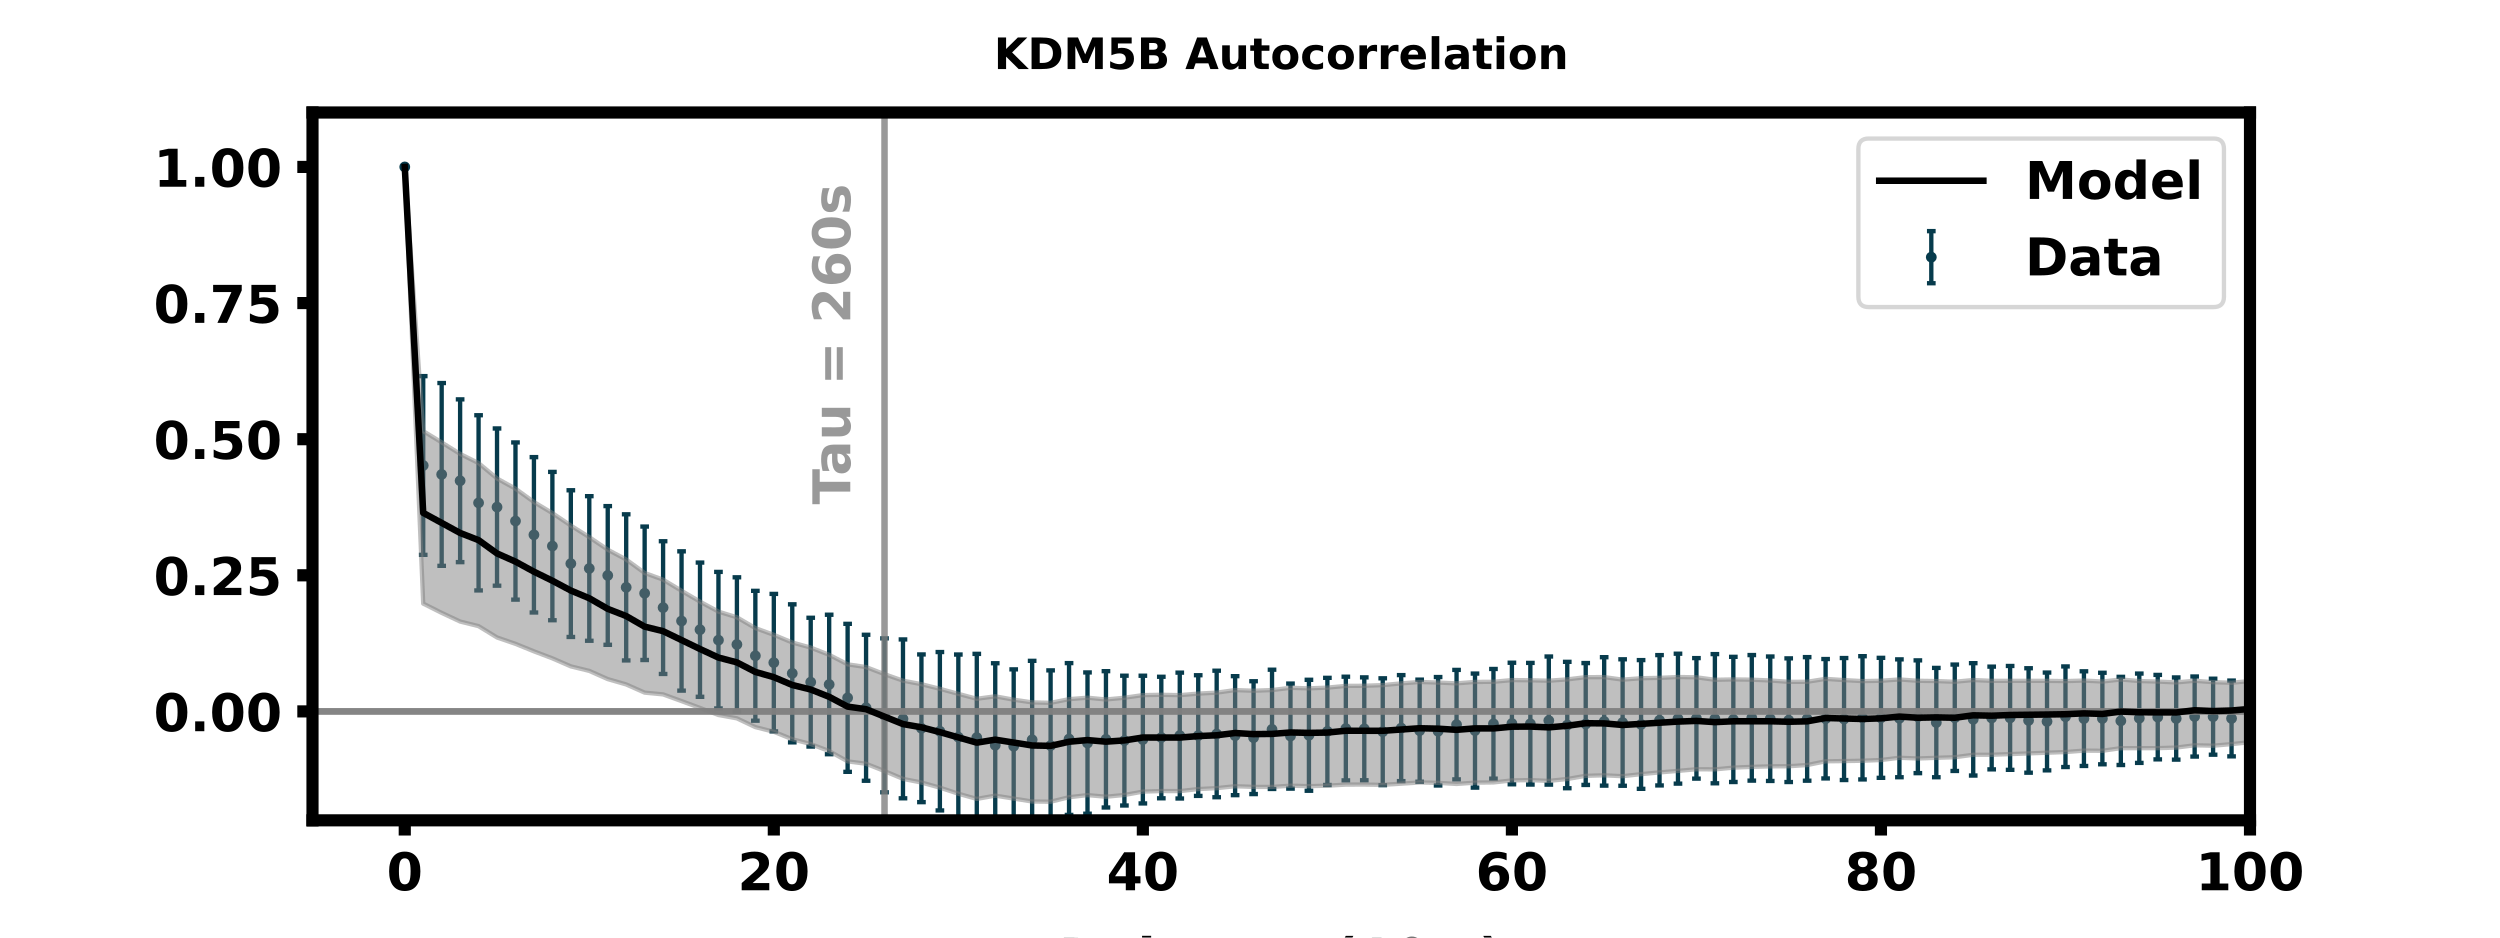 <?xml version="1.0" encoding="utf-8" standalone="no"?>
<!DOCTYPE svg PUBLIC "-//W3C//DTD SVG 1.1//EN"
  "http://www.w3.org/Graphics/SVG/1.1/DTD/svg11.dtd">
<!-- Created with matplotlib (https://matplotlib.org/) -->
<svg height="216pt" version="1.1" viewBox="0 0 576 216" width="576pt" xmlns="http://www.w3.org/2000/svg" xmlns:xlink="http://www.w3.org/1999/xlink">
 <defs>
  <style type="text/css">
*{stroke-linecap:butt;stroke-linejoin:round;}
  </style>
 </defs>
 <g id="figure_1">
  <g id="patch_1">
   <path d="M 0 216 
L 576 216 
L 576 0 
L 0 0 
z
" style="fill:#ffffff;"/>
  </g>
  <g id="axes_1">
   <g id="patch_2">
    <path d="M 72 189 
L 518.4 189 
L 518.4 25.92 
L 72 25.92 
z
" style="fill:#ffffff;"/>
   </g>
   <g id="LineCollection_1">
    <path clip-path="url(#p2a2787a89b)" d="M 93.257 38.465 
L 93.257 38.465 
" style="fill:none;stroke:#073b4c;"/>
    <path clip-path="url(#p2a2787a89b)" d="M 97.509 127.833 
L 97.509 86.66 
" style="fill:none;stroke:#073b4c;"/>
    <path clip-path="url(#p2a2787a89b)" d="M 101.76 130.365 
L 101.76 88.248 
" style="fill:none;stroke:#073b4c;"/>
    <path clip-path="url(#p2a2787a89b)" d="M 106.011 129.515 
L 106.011 92.02 
" style="fill:none;stroke:#073b4c;"/>
    <path clip-path="url(#p2a2787a89b)" d="M 110.263 136.039 
L 110.263 95.671 
" style="fill:none;stroke:#073b4c;"/>
    <path clip-path="url(#p2a2787a89b)" d="M 114.514 134.949 
L 114.514 98.718 
" style="fill:none;stroke:#073b4c;"/>
    <path clip-path="url(#p2a2787a89b)" d="M 118.766 138.152 
L 118.766 101.941 
" style="fill:none;stroke:#073b4c;"/>
    <path clip-path="url(#p2a2787a89b)" d="M 123.017 141.124 
L 123.017 105.323 
" style="fill:none;stroke:#073b4c;"/>
    <path clip-path="url(#p2a2787a89b)" d="M 127.269 142.896 
L 127.269 108.72 
" style="fill:none;stroke:#073b4c;"/>
    <path clip-path="url(#p2a2787a89b)" d="M 131.52 146.756 
L 131.52 112.957 
" style="fill:none;stroke:#073b4c;"/>
    <path clip-path="url(#p2a2787a89b)" d="M 135.771 147.631 
L 135.771 114.312 
" style="fill:none;stroke:#073b4c;"/>
    <path clip-path="url(#p2a2787a89b)" d="M 140.023 148.563 
L 140.023 116.603 
" style="fill:none;stroke:#073b4c;"/>
    <path clip-path="url(#p2a2787a89b)" d="M 144.274 152.16 
L 144.274 118.494 
" style="fill:none;stroke:#073b4c;"/>
    <path clip-path="url(#p2a2787a89b)" d="M 148.526 152.064 
L 148.526 121.319 
" style="fill:none;stroke:#073b4c;"/>
    <path clip-path="url(#p2a2787a89b)" d="M 152.777 155.28 
L 152.777 124.706 
" style="fill:none;stroke:#073b4c;"/>
    <path clip-path="url(#p2a2787a89b)" d="M 157.029 159.12 
L 157.029 127.028 
" style="fill:none;stroke:#073b4c;"/>
    <path clip-path="url(#p2a2787a89b)" d="M 161.28 160.542 
L 161.28 129.621 
" style="fill:none;stroke:#073b4c;"/>
    <path clip-path="url(#p2a2787a89b)" d="M 165.531 163.227 
L 165.531 131.761 
" style="fill:none;stroke:#073b4c;"/>
    <path clip-path="url(#p2a2787a89b)" d="M 169.783 163.959 
L 169.783 133.011 
" style="fill:none;stroke:#073b4c;"/>
    <path clip-path="url(#p2a2787a89b)" d="M 174.034 166.052 
L 174.034 136.131 
" style="fill:none;stroke:#073b4c;"/>
    <path clip-path="url(#p2a2787a89b)" d="M 178.286 168.508 
L 178.286 136.837 
" style="fill:none;stroke:#073b4c;"/>
    <path clip-path="url(#p2a2787a89b)" d="M 182.537 171.044 
L 182.537 139.237 
" style="fill:none;stroke:#073b4c;"/>
    <path clip-path="url(#p2a2787a89b)" d="M 186.789 172.006 
L 186.789 142.329 
" style="fill:none;stroke:#073b4c;"/>
    <path clip-path="url(#p2a2787a89b)" d="M 191.04 173.77 
L 191.04 141.635 
" style="fill:none;stroke:#073b4c;"/>
    <path clip-path="url(#p2a2787a89b)" d="M 195.291 177.825 
L 195.291 143.736 
" style="fill:none;stroke:#073b4c;"/>
    <path clip-path="url(#p2a2787a89b)" d="M 199.543 179.885 
L 199.543 146.246 
" style="fill:none;stroke:#073b4c;"/>
    <path clip-path="url(#p2a2787a89b)" d="M 203.794 182.543 
L 203.794 147.084 
" style="fill:none;stroke:#073b4c;"/>
    <path clip-path="url(#p2a2787a89b)" d="M 208.046 183.927 
L 208.046 147.33 
" style="fill:none;stroke:#073b4c;"/>
    <path clip-path="url(#p2a2787a89b)" d="M 212.297 184.811 
L 212.297 150.78 
" style="fill:none;stroke:#073b4c;"/>
    <path clip-path="url(#p2a2787a89b)" d="M 216.549 186.723 
L 216.549 150.224 
" style="fill:none;stroke:#073b4c;"/>
    <path clip-path="url(#p2a2787a89b)" d="M 220.8 188.879 
L 220.8 150.805 
" style="fill:none;stroke:#073b4c;"/>
    <path clip-path="url(#p2a2787a89b)" d="M 225.051 189.214 
L 225.051 150.65 
" style="fill:none;stroke:#073b4c;"/>
    <path clip-path="url(#p2a2787a89b)" d="M 229.303 190.6 
L 229.303 152.807 
" style="fill:none;stroke:#073b4c;"/>
    <path clip-path="url(#p2a2787a89b)" d="M 233.554 189.647 
L 233.554 154.225 
" style="fill:none;stroke:#073b4c;"/>
    <path clip-path="url(#p2a2787a89b)" d="M 237.806 188.629 
L 237.806 152.26 
" style="fill:none;stroke:#073b4c;"/>
    <path clip-path="url(#p2a2787a89b)" d="M 242.057 189.118 
L 242.057 154.455 
" style="fill:none;stroke:#073b4c;"/>
    <path clip-path="url(#p2a2787a89b)" d="M 246.309 187.757 
L 246.309 152.779 
" style="fill:none;stroke:#073b4c;"/>
    <path clip-path="url(#p2a2787a89b)" d="M 250.56 187.473 
L 250.56 154.934 
" style="fill:none;stroke:#073b4c;"/>
    <path clip-path="url(#p2a2787a89b)" d="M 254.811 186.044 
L 254.811 154.638 
" style="fill:none;stroke:#073b4c;"/>
    <path clip-path="url(#p2a2787a89b)" d="M 259.063 185.589 
L 259.063 155.683 
" style="fill:none;stroke:#073b4c;"/>
    <path clip-path="url(#p2a2787a89b)" d="M 263.314 185.105 
L 263.314 155.69 
" style="fill:none;stroke:#073b4c;"/>
    <path clip-path="url(#p2a2787a89b)" d="M 267.566 183.925 
L 267.566 155.932 
" style="fill:none;stroke:#073b4c;"/>
    <path clip-path="url(#p2a2787a89b)" d="M 271.817 183.969 
L 271.817 154.976 
" style="fill:none;stroke:#073b4c;"/>
    <path clip-path="url(#p2a2787a89b)" d="M 276.069 183.381 
L 276.069 155.579 
" style="fill:none;stroke:#073b4c;"/>
    <path clip-path="url(#p2a2787a89b)" d="M 280.32 183.685 
L 280.32 154.53 
" style="fill:none;stroke:#073b4c;"/>
    <path clip-path="url(#p2a2787a89b)" d="M 284.571 183.205 
L 284.571 155.792 
" style="fill:none;stroke:#073b4c;"/>
    <path clip-path="url(#p2a2787a89b)" d="M 288.823 182.954 
L 288.823 156.961 
" style="fill:none;stroke:#073b4c;"/>
    <path clip-path="url(#p2a2787a89b)" d="M 293.074 181.783 
L 293.074 154.303 
" style="fill:none;stroke:#073b4c;"/>
    <path clip-path="url(#p2a2787a89b)" d="M 297.326 181.699 
L 297.326 157.492 
" style="fill:none;stroke:#073b4c;"/>
    <path clip-path="url(#p2a2787a89b)" d="M 301.577 182.189 
L 301.577 156.625 
" style="fill:none;stroke:#073b4c;"/>
    <path clip-path="url(#p2a2787a89b)" d="M 305.829 180.864 
L 305.829 156.173 
" style="fill:none;stroke:#073b4c;"/>
    <path clip-path="url(#p2a2787a89b)" d="M 310.08 179.795 
L 310.08 155.913 
" style="fill:none;stroke:#073b4c;"/>
    <path clip-path="url(#p2a2787a89b)" d="M 314.331 179.774 
L 314.331 156.071 
" style="fill:none;stroke:#073b4c;"/>
    <path clip-path="url(#p2a2787a89b)" d="M 318.583 180.896 
L 318.583 156.277 
" style="fill:none;stroke:#073b4c;"/>
    <path clip-path="url(#p2a2787a89b)" d="M 322.834 179.96 
L 322.834 155.547 
" style="fill:none;stroke:#073b4c;"/>
    <path clip-path="url(#p2a2787a89b)" d="M 327.086 180.109 
L 327.086 156.583 
" style="fill:none;stroke:#073b4c;"/>
    <path clip-path="url(#p2a2787a89b)" d="M 331.337 180.978 
L 331.337 155.992 
" style="fill:none;stroke:#073b4c;"/>
    <path clip-path="url(#p2a2787a89b)" d="M 335.589 179.561 
L 335.589 154.347 
" style="fill:none;stroke:#073b4c;"/>
    <path clip-path="url(#p2a2787a89b)" d="M 339.84 181.472 
L 339.84 155.186 
" style="fill:none;stroke:#073b4c;"/>
    <path clip-path="url(#p2a2787a89b)" d="M 344.091 179.394 
L 344.091 154.131 
" style="fill:none;stroke:#073b4c;"/>
    <path clip-path="url(#p2a2787a89b)" d="M 348.343 180.698 
L 348.343 152.695 
" style="fill:none;stroke:#073b4c;"/>
    <path clip-path="url(#p2a2787a89b)" d="M 352.594 180.768 
L 352.594 152.733 
" style="fill:none;stroke:#073b4c;"/>
    <path clip-path="url(#p2a2787a89b)" d="M 356.846 180.774 
L 356.846 151.264 
" style="fill:none;stroke:#073b4c;"/>
    <path clip-path="url(#p2a2787a89b)" d="M 361.097 181.606 
L 361.097 152.492 
" style="fill:none;stroke:#073b4c;"/>
    <path clip-path="url(#p2a2787a89b)" d="M 365.349 180.85 
L 365.349 152.771 
" style="fill:none;stroke:#073b4c;"/>
    <path clip-path="url(#p2a2787a89b)" d="M 369.6 181.004 
L 369.6 151.419 
" style="fill:none;stroke:#073b4c;"/>
    <path clip-path="url(#p2a2787a89b)" d="M 373.851 181.043 
L 373.851 151.899 
" style="fill:none;stroke:#073b4c;"/>
    <path clip-path="url(#p2a2787a89b)" d="M 378.103 181.751 
L 378.103 152.085 
" style="fill:none;stroke:#073b4c;"/>
    <path clip-path="url(#p2a2787a89b)" d="M 382.354 180.959 
L 382.354 150.932 
" style="fill:none;stroke:#073b4c;"/>
    <path clip-path="url(#p2a2787a89b)" d="M 386.606 180.553 
L 386.606 150.617 
" style="fill:none;stroke:#073b4c;"/>
    <path clip-path="url(#p2a2787a89b)" d="M 390.857 179.395 
L 390.857 151.628 
" style="fill:none;stroke:#073b4c;"/>
    <path clip-path="url(#p2a2787a89b)" d="M 395.109 180.478 
L 395.109 150.703 
" style="fill:none;stroke:#073b4c;"/>
    <path clip-path="url(#p2a2787a89b)" d="M 399.36 180.172 
L 399.36 151.34 
" style="fill:none;stroke:#073b4c;"/>
    <path clip-path="url(#p2a2787a89b)" d="M 403.611 179.852 
L 403.611 150.928 
" style="fill:none;stroke:#073b4c;"/>
    <path clip-path="url(#p2a2787a89b)" d="M 407.863 179.932 
L 407.863 151.258 
" style="fill:none;stroke:#073b4c;"/>
    <path clip-path="url(#p2a2787a89b)" d="M 412.114 180.183 
L 412.114 151.684 
" style="fill:none;stroke:#073b4c;"/>
    <path clip-path="url(#p2a2787a89b)" d="M 416.366 179.87 
L 416.366 151.404 
" style="fill:none;stroke:#073b4c;"/>
    <path clip-path="url(#p2a2787a89b)" d="M 420.617 179.346 
L 420.617 151.839 
" style="fill:none;stroke:#073b4c;"/>
    <path clip-path="url(#p2a2787a89b)" d="M 424.869 179.715 
L 424.869 151.611 
" style="fill:none;stroke:#073b4c;"/>
    <path clip-path="url(#p2a2787a89b)" d="M 429.12 179.584 
L 429.12 151.187 
" style="fill:none;stroke:#073b4c;"/>
    <path clip-path="url(#p2a2787a89b)" d="M 433.371 179.218 
L 433.371 151.559 
" style="fill:none;stroke:#073b4c;"/>
    <path clip-path="url(#p2a2787a89b)" d="M 437.623 179.08 
L 437.623 151.92 
" style="fill:none;stroke:#073b4c;"/>
    <path clip-path="url(#p2a2787a89b)" d="M 441.874 178.13 
L 441.874 152.154 
" style="fill:none;stroke:#073b4c;"/>
    <path clip-path="url(#p2a2787a89b)" d="M 446.126 179.079 
L 446.126 153.885 
" style="fill:none;stroke:#073b4c;"/>
    <path clip-path="url(#p2a2787a89b)" d="M 450.377 177.626 
L 450.377 153.113 
" style="fill:none;stroke:#073b4c;"/>
    <path clip-path="url(#p2a2787a89b)" d="M 454.629 178.683 
L 454.629 152.792 
" style="fill:none;stroke:#073b4c;"/>
    <path clip-path="url(#p2a2787a89b)" d="M 458.88 177.261 
L 458.88 153.587 
" style="fill:none;stroke:#073b4c;"/>
    <path clip-path="url(#p2a2787a89b)" d="M 463.131 177.374 
L 463.131 153.434 
" style="fill:none;stroke:#073b4c;"/>
    <path clip-path="url(#p2a2787a89b)" d="M 467.383 178.032 
L 467.383 153.962 
" style="fill:none;stroke:#073b4c;"/>
    <path clip-path="url(#p2a2787a89b)" d="M 471.634 177.491 
L 471.634 154.963 
" style="fill:none;stroke:#073b4c;"/>
    <path clip-path="url(#p2a2787a89b)" d="M 475.886 176.729 
L 475.886 153.543 
" style="fill:none;stroke:#073b4c;"/>
    <path clip-path="url(#p2a2787a89b)" d="M 480.137 176.473 
L 480.137 154.671 
" style="fill:none;stroke:#073b4c;"/>
    <path clip-path="url(#p2a2787a89b)" d="M 484.389 176.091 
L 484.389 155.002 
" style="fill:none;stroke:#073b4c;"/>
    <path clip-path="url(#p2a2787a89b)" d="M 488.64 176.256 
L 488.64 155.939 
" style="fill:none;stroke:#073b4c;"/>
    <path clip-path="url(#p2a2787a89b)" d="M 492.891 175.778 
L 492.891 155.189 
" style="fill:none;stroke:#073b4c;"/>
    <path clip-path="url(#p2a2787a89b)" d="M 497.143 174.955 
L 497.143 155.502 
" style="fill:none;stroke:#073b4c;"/>
    <path clip-path="url(#p2a2787a89b)" d="M 501.394 175.021 
L 501.394 156.088 
" style="fill:none;stroke:#073b4c;"/>
    <path clip-path="url(#p2a2787a89b)" d="M 505.646 174.309 
L 505.646 155.871 
" style="fill:none;stroke:#073b4c;"/>
    <path clip-path="url(#p2a2787a89b)" d="M 509.897 173.878 
L 509.897 156.366 
" style="fill:none;stroke:#073b4c;"/>
    <path clip-path="url(#p2a2787a89b)" d="M 514.149 174.27 
L 514.149 156.798 
" style="fill:none;stroke:#073b4c;"/>
    <path clip-path="url(#p2a2787a89b)" d="M 518.4 173.582 
L 518.4 156.844 
" style="fill:none;stroke:#073b4c;"/>
    <path clip-path="url(#p2a2787a89b)" d="M 522.651 173.804 
L 522.651 157.136 
" style="fill:none;stroke:#073b4c;"/>
    <path clip-path="url(#p2a2787a89b)" d="M 526.903 172.121 
L 526.903 156.796 
" style="fill:none;stroke:#073b4c;"/>
    <path clip-path="url(#p2a2787a89b)" d="M 531.154 172.178 
L 531.154 157.374 
" style="fill:none;stroke:#073b4c;"/>
    <path clip-path="url(#p2a2787a89b)" d="M 535.406 172.318 
L 535.406 157.117 
" style="fill:none;stroke:#073b4c;"/>
    <path clip-path="url(#p2a2787a89b)" d="M 539.657 171.579 
L 539.657 156.466 
" style="fill:none;stroke:#073b4c;"/>
    <path clip-path="url(#p2a2787a89b)" d="M 543.909 171.218 
L 543.909 157.774 
" style="fill:none;stroke:#073b4c;"/>
    <path clip-path="url(#p2a2787a89b)" d="M 548.16 170.866 
L 548.16 156.422 
" style="fill:none;stroke:#073b4c;"/>
    <path clip-path="url(#p2a2787a89b)" d="M 552.411 170.396 
L 552.411 155.928 
" style="fill:none;stroke:#073b4c;"/>
    <path clip-path="url(#p2a2787a89b)" d="M 556.663 169.932 
L 556.663 155.558 
" style="fill:none;stroke:#073b4c;"/>
    <path clip-path="url(#p2a2787a89b)" d="M 560.914 169.299 
L 560.914 154.82 
" style="fill:none;stroke:#073b4c;"/>
    <path clip-path="url(#p2a2787a89b)" d="M 565.166 168.633 
L 565.166 155.551 
" style="fill:none;stroke:#073b4c;"/>
    <path clip-path="url(#p2a2787a89b)" d="M 569.417 168.276 
L 569.417 154.736 
" style="fill:none;stroke:#073b4c;"/>
    <path clip-path="url(#p2a2787a89b)" d="M 573.669 168.036 
L 573.669 154.26 
" style="fill:none;stroke:#073b4c;"/>
    <path clip-path="url(#p2a2787a89b)" style="fill:none;stroke:#073b4c;"/>
    <path clip-path="url(#p2a2787a89b)" style="fill:none;stroke:#073b4c;"/>
    <path clip-path="url(#p2a2787a89b)" style="fill:none;stroke:#073b4c;"/>
    <path clip-path="url(#p2a2787a89b)" style="fill:none;stroke:#073b4c;"/>
    <path clip-path="url(#p2a2787a89b)" style="fill:none;stroke:#073b4c;"/>
    <path clip-path="url(#p2a2787a89b)" style="fill:none;stroke:#073b4c;"/>
    <path clip-path="url(#p2a2787a89b)" style="fill:none;stroke:#073b4c;"/>
    <path clip-path="url(#p2a2787a89b)" style="fill:none;stroke:#073b4c;"/>
    <path clip-path="url(#p2a2787a89b)" style="fill:none;stroke:#073b4c;"/>
    <path clip-path="url(#p2a2787a89b)" style="fill:none;stroke:#073b4c;"/>
    <path clip-path="url(#p2a2787a89b)" style="fill:none;stroke:#073b4c;"/>
    <path clip-path="url(#p2a2787a89b)" style="fill:none;stroke:#073b4c;"/>
    <path clip-path="url(#p2a2787a89b)" style="fill:none;stroke:#073b4c;"/>
    <path clip-path="url(#p2a2787a89b)" style="fill:none;stroke:#073b4c;"/>
   </g>
   <g id="line2d_1">
    <defs>
     <path d="M 1 0 
L -1 -0 
" id="m48cd919b58" style="stroke:#073b4c;"/>
    </defs>
    <g clip-path="url(#p2a2787a89b)">
     <use style="fill:#073b4c;stroke:#073b4c;" x="93.257" xlink:href="#m48cd919b58" y="38.465"/>
     <use style="fill:#073b4c;stroke:#073b4c;" x="97.509" xlink:href="#m48cd919b58" y="127.833"/>
     <use style="fill:#073b4c;stroke:#073b4c;" x="101.76" xlink:href="#m48cd919b58" y="130.365"/>
     <use style="fill:#073b4c;stroke:#073b4c;" x="106.011" xlink:href="#m48cd919b58" y="129.515"/>
     <use style="fill:#073b4c;stroke:#073b4c;" x="110.263" xlink:href="#m48cd919b58" y="136.039"/>
     <use style="fill:#073b4c;stroke:#073b4c;" x="114.514" xlink:href="#m48cd919b58" y="134.949"/>
     <use style="fill:#073b4c;stroke:#073b4c;" x="118.766" xlink:href="#m48cd919b58" y="138.152"/>
     <use style="fill:#073b4c;stroke:#073b4c;" x="123.017" xlink:href="#m48cd919b58" y="141.124"/>
     <use style="fill:#073b4c;stroke:#073b4c;" x="127.269" xlink:href="#m48cd919b58" y="142.896"/>
     <use style="fill:#073b4c;stroke:#073b4c;" x="131.52" xlink:href="#m48cd919b58" y="146.756"/>
     <use style="fill:#073b4c;stroke:#073b4c;" x="135.771" xlink:href="#m48cd919b58" y="147.631"/>
     <use style="fill:#073b4c;stroke:#073b4c;" x="140.023" xlink:href="#m48cd919b58" y="148.563"/>
     <use style="fill:#073b4c;stroke:#073b4c;" x="144.274" xlink:href="#m48cd919b58" y="152.16"/>
     <use style="fill:#073b4c;stroke:#073b4c;" x="148.526" xlink:href="#m48cd919b58" y="152.064"/>
     <use style="fill:#073b4c;stroke:#073b4c;" x="152.777" xlink:href="#m48cd919b58" y="155.28"/>
     <use style="fill:#073b4c;stroke:#073b4c;" x="157.029" xlink:href="#m48cd919b58" y="159.12"/>
     <use style="fill:#073b4c;stroke:#073b4c;" x="161.28" xlink:href="#m48cd919b58" y="160.542"/>
     <use style="fill:#073b4c;stroke:#073b4c;" x="165.531" xlink:href="#m48cd919b58" y="163.227"/>
     <use style="fill:#073b4c;stroke:#073b4c;" x="169.783" xlink:href="#m48cd919b58" y="163.959"/>
     <use style="fill:#073b4c;stroke:#073b4c;" x="174.034" xlink:href="#m48cd919b58" y="166.052"/>
     <use style="fill:#073b4c;stroke:#073b4c;" x="178.286" xlink:href="#m48cd919b58" y="168.508"/>
     <use style="fill:#073b4c;stroke:#073b4c;" x="182.537" xlink:href="#m48cd919b58" y="171.044"/>
     <use style="fill:#073b4c;stroke:#073b4c;" x="186.789" xlink:href="#m48cd919b58" y="172.006"/>
     <use style="fill:#073b4c;stroke:#073b4c;" x="191.04" xlink:href="#m48cd919b58" y="173.77"/>
     <use style="fill:#073b4c;stroke:#073b4c;" x="195.291" xlink:href="#m48cd919b58" y="177.825"/>
     <use style="fill:#073b4c;stroke:#073b4c;" x="199.543" xlink:href="#m48cd919b58" y="179.885"/>
     <use style="fill:#073b4c;stroke:#073b4c;" x="203.794" xlink:href="#m48cd919b58" y="182.543"/>
     <use style="fill:#073b4c;stroke:#073b4c;" x="208.046" xlink:href="#m48cd919b58" y="183.927"/>
     <use style="fill:#073b4c;stroke:#073b4c;" x="212.297" xlink:href="#m48cd919b58" y="184.811"/>
     <use style="fill:#073b4c;stroke:#073b4c;" x="216.549" xlink:href="#m48cd919b58" y="186.723"/>
     <use style="fill:#073b4c;stroke:#073b4c;" x="220.8" xlink:href="#m48cd919b58" y="188.879"/>
     <use style="fill:#073b4c;stroke:#073b4c;" x="225.051" xlink:href="#m48cd919b58" y="189.214"/>
     <use style="fill:#073b4c;stroke:#073b4c;" x="229.303" xlink:href="#m48cd919b58" y="190.6"/>
     <use style="fill:#073b4c;stroke:#073b4c;" x="233.554" xlink:href="#m48cd919b58" y="189.647"/>
     <use style="fill:#073b4c;stroke:#073b4c;" x="237.806" xlink:href="#m48cd919b58" y="188.629"/>
     <use style="fill:#073b4c;stroke:#073b4c;" x="242.057" xlink:href="#m48cd919b58" y="189.118"/>
     <use style="fill:#073b4c;stroke:#073b4c;" x="246.309" xlink:href="#m48cd919b58" y="187.757"/>
     <use style="fill:#073b4c;stroke:#073b4c;" x="250.56" xlink:href="#m48cd919b58" y="187.473"/>
     <use style="fill:#073b4c;stroke:#073b4c;" x="254.811" xlink:href="#m48cd919b58" y="186.044"/>
     <use style="fill:#073b4c;stroke:#073b4c;" x="259.063" xlink:href="#m48cd919b58" y="185.589"/>
     <use style="fill:#073b4c;stroke:#073b4c;" x="263.314" xlink:href="#m48cd919b58" y="185.105"/>
     <use style="fill:#073b4c;stroke:#073b4c;" x="267.566" xlink:href="#m48cd919b58" y="183.925"/>
     <use style="fill:#073b4c;stroke:#073b4c;" x="271.817" xlink:href="#m48cd919b58" y="183.969"/>
     <use style="fill:#073b4c;stroke:#073b4c;" x="276.069" xlink:href="#m48cd919b58" y="183.381"/>
     <use style="fill:#073b4c;stroke:#073b4c;" x="280.32" xlink:href="#m48cd919b58" y="183.685"/>
     <use style="fill:#073b4c;stroke:#073b4c;" x="284.571" xlink:href="#m48cd919b58" y="183.205"/>
     <use style="fill:#073b4c;stroke:#073b4c;" x="288.823" xlink:href="#m48cd919b58" y="182.954"/>
     <use style="fill:#073b4c;stroke:#073b4c;" x="293.074" xlink:href="#m48cd919b58" y="181.783"/>
     <use style="fill:#073b4c;stroke:#073b4c;" x="297.326" xlink:href="#m48cd919b58" y="181.699"/>
     <use style="fill:#073b4c;stroke:#073b4c;" x="301.577" xlink:href="#m48cd919b58" y="182.189"/>
     <use style="fill:#073b4c;stroke:#073b4c;" x="305.829" xlink:href="#m48cd919b58" y="180.864"/>
     <use style="fill:#073b4c;stroke:#073b4c;" x="310.08" xlink:href="#m48cd919b58" y="179.795"/>
     <use style="fill:#073b4c;stroke:#073b4c;" x="314.331" xlink:href="#m48cd919b58" y="179.774"/>
     <use style="fill:#073b4c;stroke:#073b4c;" x="318.583" xlink:href="#m48cd919b58" y="180.896"/>
     <use style="fill:#073b4c;stroke:#073b4c;" x="322.834" xlink:href="#m48cd919b58" y="179.96"/>
     <use style="fill:#073b4c;stroke:#073b4c;" x="327.086" xlink:href="#m48cd919b58" y="180.109"/>
     <use style="fill:#073b4c;stroke:#073b4c;" x="331.337" xlink:href="#m48cd919b58" y="180.978"/>
     <use style="fill:#073b4c;stroke:#073b4c;" x="335.589" xlink:href="#m48cd919b58" y="179.561"/>
     <use style="fill:#073b4c;stroke:#073b4c;" x="339.84" xlink:href="#m48cd919b58" y="181.472"/>
     <use style="fill:#073b4c;stroke:#073b4c;" x="344.091" xlink:href="#m48cd919b58" y="179.394"/>
     <use style="fill:#073b4c;stroke:#073b4c;" x="348.343" xlink:href="#m48cd919b58" y="180.698"/>
     <use style="fill:#073b4c;stroke:#073b4c;" x="352.594" xlink:href="#m48cd919b58" y="180.768"/>
     <use style="fill:#073b4c;stroke:#073b4c;" x="356.846" xlink:href="#m48cd919b58" y="180.774"/>
     <use style="fill:#073b4c;stroke:#073b4c;" x="361.097" xlink:href="#m48cd919b58" y="181.606"/>
     <use style="fill:#073b4c;stroke:#073b4c;" x="365.349" xlink:href="#m48cd919b58" y="180.85"/>
     <use style="fill:#073b4c;stroke:#073b4c;" x="369.6" xlink:href="#m48cd919b58" y="181.004"/>
     <use style="fill:#073b4c;stroke:#073b4c;" x="373.851" xlink:href="#m48cd919b58" y="181.043"/>
     <use style="fill:#073b4c;stroke:#073b4c;" x="378.103" xlink:href="#m48cd919b58" y="181.751"/>
     <use style="fill:#073b4c;stroke:#073b4c;" x="382.354" xlink:href="#m48cd919b58" y="180.959"/>
     <use style="fill:#073b4c;stroke:#073b4c;" x="386.606" xlink:href="#m48cd919b58" y="180.553"/>
     <use style="fill:#073b4c;stroke:#073b4c;" x="390.857" xlink:href="#m48cd919b58" y="179.395"/>
     <use style="fill:#073b4c;stroke:#073b4c;" x="395.109" xlink:href="#m48cd919b58" y="180.478"/>
     <use style="fill:#073b4c;stroke:#073b4c;" x="399.36" xlink:href="#m48cd919b58" y="180.172"/>
     <use style="fill:#073b4c;stroke:#073b4c;" x="403.611" xlink:href="#m48cd919b58" y="179.852"/>
     <use style="fill:#073b4c;stroke:#073b4c;" x="407.863" xlink:href="#m48cd919b58" y="179.932"/>
     <use style="fill:#073b4c;stroke:#073b4c;" x="412.114" xlink:href="#m48cd919b58" y="180.183"/>
     <use style="fill:#073b4c;stroke:#073b4c;" x="416.366" xlink:href="#m48cd919b58" y="179.87"/>
     <use style="fill:#073b4c;stroke:#073b4c;" x="420.617" xlink:href="#m48cd919b58" y="179.346"/>
     <use style="fill:#073b4c;stroke:#073b4c;" x="424.869" xlink:href="#m48cd919b58" y="179.715"/>
     <use style="fill:#073b4c;stroke:#073b4c;" x="429.12" xlink:href="#m48cd919b58" y="179.584"/>
     <use style="fill:#073b4c;stroke:#073b4c;" x="433.371" xlink:href="#m48cd919b58" y="179.218"/>
     <use style="fill:#073b4c;stroke:#073b4c;" x="437.623" xlink:href="#m48cd919b58" y="179.08"/>
     <use style="fill:#073b4c;stroke:#073b4c;" x="441.874" xlink:href="#m48cd919b58" y="178.13"/>
     <use style="fill:#073b4c;stroke:#073b4c;" x="446.126" xlink:href="#m48cd919b58" y="179.079"/>
     <use style="fill:#073b4c;stroke:#073b4c;" x="450.377" xlink:href="#m48cd919b58" y="177.626"/>
     <use style="fill:#073b4c;stroke:#073b4c;" x="454.629" xlink:href="#m48cd919b58" y="178.683"/>
     <use style="fill:#073b4c;stroke:#073b4c;" x="458.88" xlink:href="#m48cd919b58" y="177.261"/>
     <use style="fill:#073b4c;stroke:#073b4c;" x="463.131" xlink:href="#m48cd919b58" y="177.374"/>
     <use style="fill:#073b4c;stroke:#073b4c;" x="467.383" xlink:href="#m48cd919b58" y="178.032"/>
     <use style="fill:#073b4c;stroke:#073b4c;" x="471.634" xlink:href="#m48cd919b58" y="177.491"/>
     <use style="fill:#073b4c;stroke:#073b4c;" x="475.886" xlink:href="#m48cd919b58" y="176.729"/>
     <use style="fill:#073b4c;stroke:#073b4c;" x="480.137" xlink:href="#m48cd919b58" y="176.473"/>
     <use style="fill:#073b4c;stroke:#073b4c;" x="484.389" xlink:href="#m48cd919b58" y="176.091"/>
     <use style="fill:#073b4c;stroke:#073b4c;" x="488.64" xlink:href="#m48cd919b58" y="176.256"/>
     <use style="fill:#073b4c;stroke:#073b4c;" x="492.891" xlink:href="#m48cd919b58" y="175.778"/>
     <use style="fill:#073b4c;stroke:#073b4c;" x="497.143" xlink:href="#m48cd919b58" y="174.955"/>
     <use style="fill:#073b4c;stroke:#073b4c;" x="501.394" xlink:href="#m48cd919b58" y="175.021"/>
     <use style="fill:#073b4c;stroke:#073b4c;" x="505.646" xlink:href="#m48cd919b58" y="174.309"/>
     <use style="fill:#073b4c;stroke:#073b4c;" x="509.897" xlink:href="#m48cd919b58" y="173.878"/>
     <use style="fill:#073b4c;stroke:#073b4c;" x="514.149" xlink:href="#m48cd919b58" y="174.27"/>
     <use style="fill:#073b4c;stroke:#073b4c;" x="518.4" xlink:href="#m48cd919b58" y="173.582"/>
     <use style="fill:#073b4c;stroke:#073b4c;" x="522.651" xlink:href="#m48cd919b58" y="173.804"/>
     <use style="fill:#073b4c;stroke:#073b4c;" x="526.903" xlink:href="#m48cd919b58" y="172.121"/>
     <use style="fill:#073b4c;stroke:#073b4c;" x="531.154" xlink:href="#m48cd919b58" y="172.178"/>
     <use style="fill:#073b4c;stroke:#073b4c;" x="535.406" xlink:href="#m48cd919b58" y="172.318"/>
     <use style="fill:#073b4c;stroke:#073b4c;" x="539.657" xlink:href="#m48cd919b58" y="171.579"/>
     <use style="fill:#073b4c;stroke:#073b4c;" x="543.909" xlink:href="#m48cd919b58" y="171.218"/>
     <use style="fill:#073b4c;stroke:#073b4c;" x="548.16" xlink:href="#m48cd919b58" y="170.866"/>
     <use style="fill:#073b4c;stroke:#073b4c;" x="552.411" xlink:href="#m48cd919b58" y="170.396"/>
     <use style="fill:#073b4c;stroke:#073b4c;" x="556.663" xlink:href="#m48cd919b58" y="169.932"/>
     <use style="fill:#073b4c;stroke:#073b4c;" x="560.914" xlink:href="#m48cd919b58" y="169.299"/>
     <use style="fill:#073b4c;stroke:#073b4c;" x="565.166" xlink:href="#m48cd919b58" y="168.633"/>
     <use style="fill:#073b4c;stroke:#073b4c;" x="569.417" xlink:href="#m48cd919b58" y="168.276"/>
     <use style="fill:#073b4c;stroke:#073b4c;" x="573.669" xlink:href="#m48cd919b58" y="168.036"/>
     <use style="fill:#073b4c;stroke:#073b4c;" x="577.92" xlink:href="#m48cd919b58" y="167.407"/>
     <use style="fill:#073b4c;stroke:#073b4c;" x="582.171" xlink:href="#m48cd919b58" y="167.122"/>
     <use style="fill:#073b4c;stroke:#073b4c;" x="586.423" xlink:href="#m48cd919b58" y="166.306"/>
     <use style="fill:#073b4c;stroke:#073b4c;" x="590.674" xlink:href="#m48cd919b58" y="165.384"/>
     <use style="fill:#073b4c;stroke:#073b4c;" x="594.926" xlink:href="#m48cd919b58" y="164.977"/>
     <use style="fill:#073b4c;stroke:#073b4c;" x="599.177" xlink:href="#m48cd919b58" y="163.904"/>
     <use style="fill:#073b4c;stroke:#073b4c;" x="603.429" xlink:href="#m48cd919b58" y="163.465"/>
     <use style="fill:#073b4c;stroke:#073b4c;" x="607.68" xlink:href="#m48cd919b58" y="162.95"/>
     <use style="fill:#073b4c;stroke:#073b4c;" x="611.931" xlink:href="#m48cd919b58" y="162.74"/>
     <use style="fill:#073b4c;stroke:#073b4c;" x="616.183" xlink:href="#m48cd919b58" y="162.352"/>
     <use style="fill:#073b4c;stroke:#073b4c;" x="620.434" xlink:href="#m48cd919b58" y="162.023"/>
     <use style="fill:#073b4c;stroke:#073b4c;" x="624.686" xlink:href="#m48cd919b58" y="161.715"/>
     <use style="fill:#073b4c;stroke:#073b4c;" x="628.937" xlink:href="#m48cd919b58" y="161.11"/>
     <use style="fill:#073b4c;stroke:#073b4c;" x="633.189" xlink:href="#m48cd919b58" y="160.477"/>
    </g>
   </g>
   <g id="line2d_2">
    <g clip-path="url(#p2a2787a89b)">
     <use style="fill:#073b4c;stroke:#073b4c;" x="93.257" xlink:href="#m48cd919b58" y="38.465"/>
     <use style="fill:#073b4c;stroke:#073b4c;" x="97.509" xlink:href="#m48cd919b58" y="86.66"/>
     <use style="fill:#073b4c;stroke:#073b4c;" x="101.76" xlink:href="#m48cd919b58" y="88.248"/>
     <use style="fill:#073b4c;stroke:#073b4c;" x="106.011" xlink:href="#m48cd919b58" y="92.02"/>
     <use style="fill:#073b4c;stroke:#073b4c;" x="110.263" xlink:href="#m48cd919b58" y="95.671"/>
     <use style="fill:#073b4c;stroke:#073b4c;" x="114.514" xlink:href="#m48cd919b58" y="98.718"/>
     <use style="fill:#073b4c;stroke:#073b4c;" x="118.766" xlink:href="#m48cd919b58" y="101.941"/>
     <use style="fill:#073b4c;stroke:#073b4c;" x="123.017" xlink:href="#m48cd919b58" y="105.323"/>
     <use style="fill:#073b4c;stroke:#073b4c;" x="127.269" xlink:href="#m48cd919b58" y="108.72"/>
     <use style="fill:#073b4c;stroke:#073b4c;" x="131.52" xlink:href="#m48cd919b58" y="112.957"/>
     <use style="fill:#073b4c;stroke:#073b4c;" x="135.771" xlink:href="#m48cd919b58" y="114.312"/>
     <use style="fill:#073b4c;stroke:#073b4c;" x="140.023" xlink:href="#m48cd919b58" y="116.603"/>
     <use style="fill:#073b4c;stroke:#073b4c;" x="144.274" xlink:href="#m48cd919b58" y="118.494"/>
     <use style="fill:#073b4c;stroke:#073b4c;" x="148.526" xlink:href="#m48cd919b58" y="121.319"/>
     <use style="fill:#073b4c;stroke:#073b4c;" x="152.777" xlink:href="#m48cd919b58" y="124.706"/>
     <use style="fill:#073b4c;stroke:#073b4c;" x="157.029" xlink:href="#m48cd919b58" y="127.028"/>
     <use style="fill:#073b4c;stroke:#073b4c;" x="161.28" xlink:href="#m48cd919b58" y="129.621"/>
     <use style="fill:#073b4c;stroke:#073b4c;" x="165.531" xlink:href="#m48cd919b58" y="131.761"/>
     <use style="fill:#073b4c;stroke:#073b4c;" x="169.783" xlink:href="#m48cd919b58" y="133.011"/>
     <use style="fill:#073b4c;stroke:#073b4c;" x="174.034" xlink:href="#m48cd919b58" y="136.131"/>
     <use style="fill:#073b4c;stroke:#073b4c;" x="178.286" xlink:href="#m48cd919b58" y="136.837"/>
     <use style="fill:#073b4c;stroke:#073b4c;" x="182.537" xlink:href="#m48cd919b58" y="139.237"/>
     <use style="fill:#073b4c;stroke:#073b4c;" x="186.789" xlink:href="#m48cd919b58" y="142.329"/>
     <use style="fill:#073b4c;stroke:#073b4c;" x="191.04" xlink:href="#m48cd919b58" y="141.635"/>
     <use style="fill:#073b4c;stroke:#073b4c;" x="195.291" xlink:href="#m48cd919b58" y="143.736"/>
     <use style="fill:#073b4c;stroke:#073b4c;" x="199.543" xlink:href="#m48cd919b58" y="146.246"/>
     <use style="fill:#073b4c;stroke:#073b4c;" x="203.794" xlink:href="#m48cd919b58" y="147.084"/>
     <use style="fill:#073b4c;stroke:#073b4c;" x="208.046" xlink:href="#m48cd919b58" y="147.33"/>
     <use style="fill:#073b4c;stroke:#073b4c;" x="212.297" xlink:href="#m48cd919b58" y="150.78"/>
     <use style="fill:#073b4c;stroke:#073b4c;" x="216.549" xlink:href="#m48cd919b58" y="150.224"/>
     <use style="fill:#073b4c;stroke:#073b4c;" x="220.8" xlink:href="#m48cd919b58" y="150.805"/>
     <use style="fill:#073b4c;stroke:#073b4c;" x="225.051" xlink:href="#m48cd919b58" y="150.65"/>
     <use style="fill:#073b4c;stroke:#073b4c;" x="229.303" xlink:href="#m48cd919b58" y="152.807"/>
     <use style="fill:#073b4c;stroke:#073b4c;" x="233.554" xlink:href="#m48cd919b58" y="154.225"/>
     <use style="fill:#073b4c;stroke:#073b4c;" x="237.806" xlink:href="#m48cd919b58" y="152.26"/>
     <use style="fill:#073b4c;stroke:#073b4c;" x="242.057" xlink:href="#m48cd919b58" y="154.455"/>
     <use style="fill:#073b4c;stroke:#073b4c;" x="246.309" xlink:href="#m48cd919b58" y="152.779"/>
     <use style="fill:#073b4c;stroke:#073b4c;" x="250.56" xlink:href="#m48cd919b58" y="154.934"/>
     <use style="fill:#073b4c;stroke:#073b4c;" x="254.811" xlink:href="#m48cd919b58" y="154.638"/>
     <use style="fill:#073b4c;stroke:#073b4c;" x="259.063" xlink:href="#m48cd919b58" y="155.683"/>
     <use style="fill:#073b4c;stroke:#073b4c;" x="263.314" xlink:href="#m48cd919b58" y="155.69"/>
     <use style="fill:#073b4c;stroke:#073b4c;" x="267.566" xlink:href="#m48cd919b58" y="155.932"/>
     <use style="fill:#073b4c;stroke:#073b4c;" x="271.817" xlink:href="#m48cd919b58" y="154.976"/>
     <use style="fill:#073b4c;stroke:#073b4c;" x="276.069" xlink:href="#m48cd919b58" y="155.579"/>
     <use style="fill:#073b4c;stroke:#073b4c;" x="280.32" xlink:href="#m48cd919b58" y="154.53"/>
     <use style="fill:#073b4c;stroke:#073b4c;" x="284.571" xlink:href="#m48cd919b58" y="155.792"/>
     <use style="fill:#073b4c;stroke:#073b4c;" x="288.823" xlink:href="#m48cd919b58" y="156.961"/>
     <use style="fill:#073b4c;stroke:#073b4c;" x="293.074" xlink:href="#m48cd919b58" y="154.303"/>
     <use style="fill:#073b4c;stroke:#073b4c;" x="297.326" xlink:href="#m48cd919b58" y="157.492"/>
     <use style="fill:#073b4c;stroke:#073b4c;" x="301.577" xlink:href="#m48cd919b58" y="156.625"/>
     <use style="fill:#073b4c;stroke:#073b4c;" x="305.829" xlink:href="#m48cd919b58" y="156.173"/>
     <use style="fill:#073b4c;stroke:#073b4c;" x="310.08" xlink:href="#m48cd919b58" y="155.913"/>
     <use style="fill:#073b4c;stroke:#073b4c;" x="314.331" xlink:href="#m48cd919b58" y="156.071"/>
     <use style="fill:#073b4c;stroke:#073b4c;" x="318.583" xlink:href="#m48cd919b58" y="156.277"/>
     <use style="fill:#073b4c;stroke:#073b4c;" x="322.834" xlink:href="#m48cd919b58" y="155.547"/>
     <use style="fill:#073b4c;stroke:#073b4c;" x="327.086" xlink:href="#m48cd919b58" y="156.583"/>
     <use style="fill:#073b4c;stroke:#073b4c;" x="331.337" xlink:href="#m48cd919b58" y="155.992"/>
     <use style="fill:#073b4c;stroke:#073b4c;" x="335.589" xlink:href="#m48cd919b58" y="154.347"/>
     <use style="fill:#073b4c;stroke:#073b4c;" x="339.84" xlink:href="#m48cd919b58" y="155.186"/>
     <use style="fill:#073b4c;stroke:#073b4c;" x="344.091" xlink:href="#m48cd919b58" y="154.131"/>
     <use style="fill:#073b4c;stroke:#073b4c;" x="348.343" xlink:href="#m48cd919b58" y="152.695"/>
     <use style="fill:#073b4c;stroke:#073b4c;" x="352.594" xlink:href="#m48cd919b58" y="152.733"/>
     <use style="fill:#073b4c;stroke:#073b4c;" x="356.846" xlink:href="#m48cd919b58" y="151.264"/>
     <use style="fill:#073b4c;stroke:#073b4c;" x="361.097" xlink:href="#m48cd919b58" y="152.492"/>
     <use style="fill:#073b4c;stroke:#073b4c;" x="365.349" xlink:href="#m48cd919b58" y="152.771"/>
     <use style="fill:#073b4c;stroke:#073b4c;" x="369.6" xlink:href="#m48cd919b58" y="151.419"/>
     <use style="fill:#073b4c;stroke:#073b4c;" x="373.851" xlink:href="#m48cd919b58" y="151.899"/>
     <use style="fill:#073b4c;stroke:#073b4c;" x="378.103" xlink:href="#m48cd919b58" y="152.085"/>
     <use style="fill:#073b4c;stroke:#073b4c;" x="382.354" xlink:href="#m48cd919b58" y="150.932"/>
     <use style="fill:#073b4c;stroke:#073b4c;" x="386.606" xlink:href="#m48cd919b58" y="150.617"/>
     <use style="fill:#073b4c;stroke:#073b4c;" x="390.857" xlink:href="#m48cd919b58" y="151.628"/>
     <use style="fill:#073b4c;stroke:#073b4c;" x="395.109" xlink:href="#m48cd919b58" y="150.703"/>
     <use style="fill:#073b4c;stroke:#073b4c;" x="399.36" xlink:href="#m48cd919b58" y="151.34"/>
     <use style="fill:#073b4c;stroke:#073b4c;" x="403.611" xlink:href="#m48cd919b58" y="150.928"/>
     <use style="fill:#073b4c;stroke:#073b4c;" x="407.863" xlink:href="#m48cd919b58" y="151.258"/>
     <use style="fill:#073b4c;stroke:#073b4c;" x="412.114" xlink:href="#m48cd919b58" y="151.684"/>
     <use style="fill:#073b4c;stroke:#073b4c;" x="416.366" xlink:href="#m48cd919b58" y="151.404"/>
     <use style="fill:#073b4c;stroke:#073b4c;" x="420.617" xlink:href="#m48cd919b58" y="151.839"/>
     <use style="fill:#073b4c;stroke:#073b4c;" x="424.869" xlink:href="#m48cd919b58" y="151.611"/>
     <use style="fill:#073b4c;stroke:#073b4c;" x="429.12" xlink:href="#m48cd919b58" y="151.187"/>
     <use style="fill:#073b4c;stroke:#073b4c;" x="433.371" xlink:href="#m48cd919b58" y="151.559"/>
     <use style="fill:#073b4c;stroke:#073b4c;" x="437.623" xlink:href="#m48cd919b58" y="151.92"/>
     <use style="fill:#073b4c;stroke:#073b4c;" x="441.874" xlink:href="#m48cd919b58" y="152.154"/>
     <use style="fill:#073b4c;stroke:#073b4c;" x="446.126" xlink:href="#m48cd919b58" y="153.885"/>
     <use style="fill:#073b4c;stroke:#073b4c;" x="450.377" xlink:href="#m48cd919b58" y="153.113"/>
     <use style="fill:#073b4c;stroke:#073b4c;" x="454.629" xlink:href="#m48cd919b58" y="152.792"/>
     <use style="fill:#073b4c;stroke:#073b4c;" x="458.88" xlink:href="#m48cd919b58" y="153.587"/>
     <use style="fill:#073b4c;stroke:#073b4c;" x="463.131" xlink:href="#m48cd919b58" y="153.434"/>
     <use style="fill:#073b4c;stroke:#073b4c;" x="467.383" xlink:href="#m48cd919b58" y="153.962"/>
     <use style="fill:#073b4c;stroke:#073b4c;" x="471.634" xlink:href="#m48cd919b58" y="154.963"/>
     <use style="fill:#073b4c;stroke:#073b4c;" x="475.886" xlink:href="#m48cd919b58" y="153.543"/>
     <use style="fill:#073b4c;stroke:#073b4c;" x="480.137" xlink:href="#m48cd919b58" y="154.671"/>
     <use style="fill:#073b4c;stroke:#073b4c;" x="484.389" xlink:href="#m48cd919b58" y="155.002"/>
     <use style="fill:#073b4c;stroke:#073b4c;" x="488.64" xlink:href="#m48cd919b58" y="155.939"/>
     <use style="fill:#073b4c;stroke:#073b4c;" x="492.891" xlink:href="#m48cd919b58" y="155.189"/>
     <use style="fill:#073b4c;stroke:#073b4c;" x="497.143" xlink:href="#m48cd919b58" y="155.502"/>
     <use style="fill:#073b4c;stroke:#073b4c;" x="501.394" xlink:href="#m48cd919b58" y="156.088"/>
     <use style="fill:#073b4c;stroke:#073b4c;" x="505.646" xlink:href="#m48cd919b58" y="155.871"/>
     <use style="fill:#073b4c;stroke:#073b4c;" x="509.897" xlink:href="#m48cd919b58" y="156.366"/>
     <use style="fill:#073b4c;stroke:#073b4c;" x="514.149" xlink:href="#m48cd919b58" y="156.798"/>
     <use style="fill:#073b4c;stroke:#073b4c;" x="518.4" xlink:href="#m48cd919b58" y="156.844"/>
     <use style="fill:#073b4c;stroke:#073b4c;" x="522.651" xlink:href="#m48cd919b58" y="157.136"/>
     <use style="fill:#073b4c;stroke:#073b4c;" x="526.903" xlink:href="#m48cd919b58" y="156.796"/>
     <use style="fill:#073b4c;stroke:#073b4c;" x="531.154" xlink:href="#m48cd919b58" y="157.374"/>
     <use style="fill:#073b4c;stroke:#073b4c;" x="535.406" xlink:href="#m48cd919b58" y="157.117"/>
     <use style="fill:#073b4c;stroke:#073b4c;" x="539.657" xlink:href="#m48cd919b58" y="156.466"/>
     <use style="fill:#073b4c;stroke:#073b4c;" x="543.909" xlink:href="#m48cd919b58" y="157.774"/>
     <use style="fill:#073b4c;stroke:#073b4c;" x="548.16" xlink:href="#m48cd919b58" y="156.422"/>
     <use style="fill:#073b4c;stroke:#073b4c;" x="552.411" xlink:href="#m48cd919b58" y="155.928"/>
     <use style="fill:#073b4c;stroke:#073b4c;" x="556.663" xlink:href="#m48cd919b58" y="155.558"/>
     <use style="fill:#073b4c;stroke:#073b4c;" x="560.914" xlink:href="#m48cd919b58" y="154.82"/>
     <use style="fill:#073b4c;stroke:#073b4c;" x="565.166" xlink:href="#m48cd919b58" y="155.551"/>
     <use style="fill:#073b4c;stroke:#073b4c;" x="569.417" xlink:href="#m48cd919b58" y="154.736"/>
     <use style="fill:#073b4c;stroke:#073b4c;" x="573.669" xlink:href="#m48cd919b58" y="154.26"/>
     <use style="fill:#073b4c;stroke:#073b4c;" x="577.92" xlink:href="#m48cd919b58" y="153.867"/>
     <use style="fill:#073b4c;stroke:#073b4c;" x="582.171" xlink:href="#m48cd919b58" y="154.092"/>
     <use style="fill:#073b4c;stroke:#073b4c;" x="586.423" xlink:href="#m48cd919b58" y="154.433"/>
     <use style="fill:#073b4c;stroke:#073b4c;" x="590.674" xlink:href="#m48cd919b58" y="154.408"/>
     <use style="fill:#073b4c;stroke:#073b4c;" x="594.926" xlink:href="#m48cd919b58" y="154.811"/>
     <use style="fill:#073b4c;stroke:#073b4c;" x="599.177" xlink:href="#m48cd919b58" y="155.343"/>
     <use style="fill:#073b4c;stroke:#073b4c;" x="603.429" xlink:href="#m48cd919b58" y="155.36"/>
     <use style="fill:#073b4c;stroke:#073b4c;" x="607.68" xlink:href="#m48cd919b58" y="155.484"/>
     <use style="fill:#073b4c;stroke:#073b4c;" x="611.931" xlink:href="#m48cd919b58" y="156.222"/>
     <use style="fill:#073b4c;stroke:#073b4c;" x="616.183" xlink:href="#m48cd919b58" y="155.986"/>
     <use style="fill:#073b4c;stroke:#073b4c;" x="620.434" xlink:href="#m48cd919b58" y="156.744"/>
     <use style="fill:#073b4c;stroke:#073b4c;" x="624.686" xlink:href="#m48cd919b58" y="157.01"/>
     <use style="fill:#073b4c;stroke:#073b4c;" x="628.937" xlink:href="#m48cd919b58" y="157.51"/>
     <use style="fill:#073b4c;stroke:#073b4c;" x="633.189" xlink:href="#m48cd919b58" y="158.295"/>
    </g>
   </g>
   <g id="line2d_3">
    <defs>
     <path d="M 0 0.75 
C 0.199 0.75 0.39 0.671 0.53 0.53 
C 0.671 0.39 0.75 0.199 0.75 0 
C 0.75 -0.199 0.671 -0.39 0.53 -0.53 
C 0.39 -0.671 0.199 -0.75 0 -0.75 
C -0.199 -0.75 -0.39 -0.671 -0.53 -0.53 
C -0.671 -0.39 -0.75 -0.199 -0.75 0 
C -0.75 0.199 -0.671 0.39 -0.53 0.53 
C -0.39 0.671 -0.199 0.75 0 0.75 
z
" id="m1b3b7d0a08" style="stroke:#073b4c;"/>
    </defs>
    <g clip-path="url(#p2a2787a89b)">
     <use style="fill:#073b4c;stroke:#073b4c;" x="93.257" xlink:href="#m1b3b7d0a08" y="38.465"/>
     <use style="fill:#073b4c;stroke:#073b4c;" x="97.509" xlink:href="#m1b3b7d0a08" y="107.246"/>
     <use style="fill:#073b4c;stroke:#073b4c;" x="101.76" xlink:href="#m1b3b7d0a08" y="109.307"/>
     <use style="fill:#073b4c;stroke:#073b4c;" x="106.011" xlink:href="#m1b3b7d0a08" y="110.767"/>
     <use style="fill:#073b4c;stroke:#073b4c;" x="110.263" xlink:href="#m1b3b7d0a08" y="115.855"/>
     <use style="fill:#073b4c;stroke:#073b4c;" x="114.514" xlink:href="#m1b3b7d0a08" y="116.833"/>
     <use style="fill:#073b4c;stroke:#073b4c;" x="118.766" xlink:href="#m1b3b7d0a08" y="120.046"/>
     <use style="fill:#073b4c;stroke:#073b4c;" x="123.017" xlink:href="#m1b3b7d0a08" y="123.223"/>
     <use style="fill:#073b4c;stroke:#073b4c;" x="127.269" xlink:href="#m1b3b7d0a08" y="125.808"/>
     <use style="fill:#073b4c;stroke:#073b4c;" x="131.52" xlink:href="#m1b3b7d0a08" y="129.856"/>
     <use style="fill:#073b4c;stroke:#073b4c;" x="135.771" xlink:href="#m1b3b7d0a08" y="130.971"/>
     <use style="fill:#073b4c;stroke:#073b4c;" x="140.023" xlink:href="#m1b3b7d0a08" y="132.583"/>
     <use style="fill:#073b4c;stroke:#073b4c;" x="144.274" xlink:href="#m1b3b7d0a08" y="135.327"/>
     <use style="fill:#073b4c;stroke:#073b4c;" x="148.526" xlink:href="#m1b3b7d0a08" y="136.691"/>
     <use style="fill:#073b4c;stroke:#073b4c;" x="152.777" xlink:href="#m1b3b7d0a08" y="139.993"/>
     <use style="fill:#073b4c;stroke:#073b4c;" x="157.029" xlink:href="#m1b3b7d0a08" y="143.074"/>
     <use style="fill:#073b4c;stroke:#073b4c;" x="161.28" xlink:href="#m1b3b7d0a08" y="145.082"/>
     <use style="fill:#073b4c;stroke:#073b4c;" x="165.531" xlink:href="#m1b3b7d0a08" y="147.494"/>
     <use style="fill:#073b4c;stroke:#073b4c;" x="169.783" xlink:href="#m1b3b7d0a08" y="148.485"/>
     <use style="fill:#073b4c;stroke:#073b4c;" x="174.034" xlink:href="#m1b3b7d0a08" y="151.092"/>
     <use style="fill:#073b4c;stroke:#073b4c;" x="178.286" xlink:href="#m1b3b7d0a08" y="152.673"/>
     <use style="fill:#073b4c;stroke:#073b4c;" x="182.537" xlink:href="#m1b3b7d0a08" y="155.14"/>
     <use style="fill:#073b4c;stroke:#073b4c;" x="186.789" xlink:href="#m1b3b7d0a08" y="157.168"/>
     <use style="fill:#073b4c;stroke:#073b4c;" x="191.04" xlink:href="#m1b3b7d0a08" y="157.702"/>
     <use style="fill:#073b4c;stroke:#073b4c;" x="195.291" xlink:href="#m1b3b7d0a08" y="160.781"/>
     <use style="fill:#073b4c;stroke:#073b4c;" x="199.543" xlink:href="#m1b3b7d0a08" y="163.066"/>
     <use style="fill:#073b4c;stroke:#073b4c;" x="203.794" xlink:href="#m1b3b7d0a08" y="164.813"/>
     <use style="fill:#073b4c;stroke:#073b4c;" x="208.046" xlink:href="#m1b3b7d0a08" y="165.628"/>
     <use style="fill:#073b4c;stroke:#073b4c;" x="212.297" xlink:href="#m1b3b7d0a08" y="167.795"/>
     <use style="fill:#073b4c;stroke:#073b4c;" x="216.549" xlink:href="#m1b3b7d0a08" y="168.474"/>
     <use style="fill:#073b4c;stroke:#073b4c;" x="220.8" xlink:href="#m1b3b7d0a08" y="169.842"/>
     <use style="fill:#073b4c;stroke:#073b4c;" x="225.051" xlink:href="#m1b3b7d0a08" y="169.932"/>
     <use style="fill:#073b4c;stroke:#073b4c;" x="229.303" xlink:href="#m1b3b7d0a08" y="171.703"/>
     <use style="fill:#073b4c;stroke:#073b4c;" x="233.554" xlink:href="#m1b3b7d0a08" y="171.936"/>
     <use style="fill:#073b4c;stroke:#073b4c;" x="237.806" xlink:href="#m1b3b7d0a08" y="170.445"/>
     <use style="fill:#073b4c;stroke:#073b4c;" x="242.057" xlink:href="#m1b3b7d0a08" y="171.786"/>
     <use style="fill:#073b4c;stroke:#073b4c;" x="246.309" xlink:href="#m1b3b7d0a08" y="170.268"/>
     <use style="fill:#073b4c;stroke:#073b4c;" x="250.56" xlink:href="#m1b3b7d0a08" y="171.204"/>
     <use style="fill:#073b4c;stroke:#073b4c;" x="254.811" xlink:href="#m1b3b7d0a08" y="170.341"/>
     <use style="fill:#073b4c;stroke:#073b4c;" x="259.063" xlink:href="#m1b3b7d0a08" y="170.636"/>
     <use style="fill:#073b4c;stroke:#073b4c;" x="263.314" xlink:href="#m1b3b7d0a08" y="170.398"/>
     <use style="fill:#073b4c;stroke:#073b4c;" x="267.566" xlink:href="#m1b3b7d0a08" y="169.928"/>
     <use style="fill:#073b4c;stroke:#073b4c;" x="271.817" xlink:href="#m1b3b7d0a08" y="169.473"/>
     <use style="fill:#073b4c;stroke:#073b4c;" x="276.069" xlink:href="#m1b3b7d0a08" y="169.48"/>
     <use style="fill:#073b4c;stroke:#073b4c;" x="280.32" xlink:href="#m1b3b7d0a08" y="169.108"/>
     <use style="fill:#073b4c;stroke:#073b4c;" x="284.571" xlink:href="#m1b3b7d0a08" y="169.499"/>
     <use style="fill:#073b4c;stroke:#073b4c;" x="288.823" xlink:href="#m1b3b7d0a08" y="169.958"/>
     <use style="fill:#073b4c;stroke:#073b4c;" x="293.074" xlink:href="#m1b3b7d0a08" y="168.043"/>
     <use style="fill:#073b4c;stroke:#073b4c;" x="297.326" xlink:href="#m1b3b7d0a08" y="169.595"/>
     <use style="fill:#073b4c;stroke:#073b4c;" x="301.577" xlink:href="#m1b3b7d0a08" y="169.407"/>
     <use style="fill:#073b4c;stroke:#073b4c;" x="305.829" xlink:href="#m1b3b7d0a08" y="168.518"/>
     <use style="fill:#073b4c;stroke:#073b4c;" x="310.08" xlink:href="#m1b3b7d0a08" y="167.854"/>
     <use style="fill:#073b4c;stroke:#073b4c;" x="314.331" xlink:href="#m1b3b7d0a08" y="167.922"/>
     <use style="fill:#073b4c;stroke:#073b4c;" x="318.583" xlink:href="#m1b3b7d0a08" y="168.586"/>
     <use style="fill:#073b4c;stroke:#073b4c;" x="322.834" xlink:href="#m1b3b7d0a08" y="167.754"/>
     <use style="fill:#073b4c;stroke:#073b4c;" x="327.086" xlink:href="#m1b3b7d0a08" y="168.346"/>
     <use style="fill:#073b4c;stroke:#073b4c;" x="331.337" xlink:href="#m1b3b7d0a08" y="168.485"/>
     <use style="fill:#073b4c;stroke:#073b4c;" x="335.589" xlink:href="#m1b3b7d0a08" y="166.954"/>
     <use style="fill:#073b4c;stroke:#073b4c;" x="339.84" xlink:href="#m1b3b7d0a08" y="168.329"/>
     <use style="fill:#073b4c;stroke:#073b4c;" x="344.091" xlink:href="#m1b3b7d0a08" y="166.762"/>
     <use style="fill:#073b4c;stroke:#073b4c;" x="348.343" xlink:href="#m1b3b7d0a08" y="166.696"/>
     <use style="fill:#073b4c;stroke:#073b4c;" x="352.594" xlink:href="#m1b3b7d0a08" y="166.75"/>
     <use style="fill:#073b4c;stroke:#073b4c;" x="356.846" xlink:href="#m1b3b7d0a08" y="166.019"/>
     <use style="fill:#073b4c;stroke:#073b4c;" x="361.097" xlink:href="#m1b3b7d0a08" y="167.049"/>
     <use style="fill:#073b4c;stroke:#073b4c;" x="365.349" xlink:href="#m1b3b7d0a08" y="166.811"/>
     <use style="fill:#073b4c;stroke:#073b4c;" x="369.6" xlink:href="#m1b3b7d0a08" y="166.212"/>
     <use style="fill:#073b4c;stroke:#073b4c;" x="373.851" xlink:href="#m1b3b7d0a08" y="166.471"/>
     <use style="fill:#073b4c;stroke:#073b4c;" x="378.103" xlink:href="#m1b3b7d0a08" y="166.918"/>
     <use style="fill:#073b4c;stroke:#073b4c;" x="382.354" xlink:href="#m1b3b7d0a08" y="165.946"/>
     <use style="fill:#073b4c;stroke:#073b4c;" x="386.606" xlink:href="#m1b3b7d0a08" y="165.585"/>
     <use style="fill:#073b4c;stroke:#073b4c;" x="390.857" xlink:href="#m1b3b7d0a08" y="165.511"/>
     <use style="fill:#073b4c;stroke:#073b4c;" x="395.109" xlink:href="#m1b3b7d0a08" y="165.59"/>
     <use style="fill:#073b4c;stroke:#073b4c;" x="399.36" xlink:href="#m1b3b7d0a08" y="165.756"/>
     <use style="fill:#073b4c;stroke:#073b4c;" x="403.611" xlink:href="#m1b3b7d0a08" y="165.39"/>
     <use style="fill:#073b4c;stroke:#073b4c;" x="407.863" xlink:href="#m1b3b7d0a08" y="165.595"/>
     <use style="fill:#073b4c;stroke:#073b4c;" x="412.114" xlink:href="#m1b3b7d0a08" y="165.934"/>
     <use style="fill:#073b4c;stroke:#073b4c;" x="416.366" xlink:href="#m1b3b7d0a08" y="165.637"/>
     <use style="fill:#073b4c;stroke:#073b4c;" x="420.617" xlink:href="#m1b3b7d0a08" y="165.592"/>
     <use style="fill:#073b4c;stroke:#073b4c;" x="424.869" xlink:href="#m1b3b7d0a08" y="165.663"/>
     <use style="fill:#073b4c;stroke:#073b4c;" x="429.12" xlink:href="#m1b3b7d0a08" y="165.386"/>
     <use style="fill:#073b4c;stroke:#073b4c;" x="433.371" xlink:href="#m1b3b7d0a08" y="165.388"/>
     <use style="fill:#073b4c;stroke:#073b4c;" x="437.623" xlink:href="#m1b3b7d0a08" y="165.5"/>
     <use style="fill:#073b4c;stroke:#073b4c;" x="441.874" xlink:href="#m1b3b7d0a08" y="165.142"/>
     <use style="fill:#073b4c;stroke:#073b4c;" x="446.126" xlink:href="#m1b3b7d0a08" y="166.482"/>
     <use style="fill:#073b4c;stroke:#073b4c;" x="450.377" xlink:href="#m1b3b7d0a08" y="165.37"/>
     <use style="fill:#073b4c;stroke:#073b4c;" x="454.629" xlink:href="#m1b3b7d0a08" y="165.737"/>
     <use style="fill:#073b4c;stroke:#073b4c;" x="458.88" xlink:href="#m1b3b7d0a08" y="165.424"/>
     <use style="fill:#073b4c;stroke:#073b4c;" x="463.131" xlink:href="#m1b3b7d0a08" y="165.404"/>
     <use style="fill:#073b4c;stroke:#073b4c;" x="467.383" xlink:href="#m1b3b7d0a08" y="165.997"/>
     <use style="fill:#073b4c;stroke:#073b4c;" x="471.634" xlink:href="#m1b3b7d0a08" y="166.227"/>
     <use style="fill:#073b4c;stroke:#073b4c;" x="475.886" xlink:href="#m1b3b7d0a08" y="165.136"/>
     <use style="fill:#073b4c;stroke:#073b4c;" x="480.137" xlink:href="#m1b3b7d0a08" y="165.572"/>
     <use style="fill:#073b4c;stroke:#073b4c;" x="484.389" xlink:href="#m1b3b7d0a08" y="165.546"/>
     <use style="fill:#073b4c;stroke:#073b4c;" x="488.64" xlink:href="#m1b3b7d0a08" y="166.097"/>
     <use style="fill:#073b4c;stroke:#073b4c;" x="492.891" xlink:href="#m1b3b7d0a08" y="165.483"/>
     <use style="fill:#073b4c;stroke:#073b4c;" x="497.143" xlink:href="#m1b3b7d0a08" y="165.228"/>
     <use style="fill:#073b4c;stroke:#073b4c;" x="501.394" xlink:href="#m1b3b7d0a08" y="165.555"/>
     <use style="fill:#073b4c;stroke:#073b4c;" x="505.646" xlink:href="#m1b3b7d0a08" y="165.09"/>
     <use style="fill:#073b4c;stroke:#073b4c;" x="509.897" xlink:href="#m1b3b7d0a08" y="165.122"/>
     <use style="fill:#073b4c;stroke:#073b4c;" x="514.149" xlink:href="#m1b3b7d0a08" y="165.534"/>
     <use style="fill:#073b4c;stroke:#073b4c;" x="518.4" xlink:href="#m1b3b7d0a08" y="165.213"/>
     <use style="fill:#073b4c;stroke:#073b4c;" x="522.651" xlink:href="#m1b3b7d0a08" y="165.47"/>
     <use style="fill:#073b4c;stroke:#073b4c;" x="526.903" xlink:href="#m1b3b7d0a08" y="164.459"/>
     <use style="fill:#073b4c;stroke:#073b4c;" x="531.154" xlink:href="#m1b3b7d0a08" y="164.776"/>
     <use style="fill:#073b4c;stroke:#073b4c;" x="535.406" xlink:href="#m1b3b7d0a08" y="164.717"/>
     <use style="fill:#073b4c;stroke:#073b4c;" x="539.657" xlink:href="#m1b3b7d0a08" y="164.023"/>
     <use style="fill:#073b4c;stroke:#073b4c;" x="543.909" xlink:href="#m1b3b7d0a08" y="164.496"/>
     <use style="fill:#073b4c;stroke:#073b4c;" x="548.16" xlink:href="#m1b3b7d0a08" y="163.644"/>
     <use style="fill:#073b4c;stroke:#073b4c;" x="552.411" xlink:href="#m1b3b7d0a08" y="163.162"/>
     <use style="fill:#073b4c;stroke:#073b4c;" x="556.663" xlink:href="#m1b3b7d0a08" y="162.745"/>
     <use style="fill:#073b4c;stroke:#073b4c;" x="560.914" xlink:href="#m1b3b7d0a08" y="162.059"/>
     <use style="fill:#073b4c;stroke:#073b4c;" x="565.166" xlink:href="#m1b3b7d0a08" y="162.092"/>
     <use style="fill:#073b4c;stroke:#073b4c;" x="569.417" xlink:href="#m1b3b7d0a08" y="161.506"/>
     <use style="fill:#073b4c;stroke:#073b4c;" x="573.669" xlink:href="#m1b3b7d0a08" y="161.148"/>
     <use style="fill:#073b4c;stroke:#073b4c;" x="577.92" xlink:href="#m1b3b7d0a08" y="160.637"/>
     <use style="fill:#073b4c;stroke:#073b4c;" x="582.171" xlink:href="#m1b3b7d0a08" y="160.607"/>
     <use style="fill:#073b4c;stroke:#073b4c;" x="586.423" xlink:href="#m1b3b7d0a08" y="160.369"/>
     <use style="fill:#073b4c;stroke:#073b4c;" x="590.674" xlink:href="#m1b3b7d0a08" y="159.896"/>
     <use style="fill:#073b4c;stroke:#073b4c;" x="594.926" xlink:href="#m1b3b7d0a08" y="159.894"/>
     <use style="fill:#073b4c;stroke:#073b4c;" x="599.177" xlink:href="#m1b3b7d0a08" y="159.624"/>
     <use style="fill:#073b4c;stroke:#073b4c;" x="603.429" xlink:href="#m1b3b7d0a08" y="159.412"/>
     <use style="fill:#073b4c;stroke:#073b4c;" x="607.68" xlink:href="#m1b3b7d0a08" y="159.217"/>
     <use style="fill:#073b4c;stroke:#073b4c;" x="611.931" xlink:href="#m1b3b7d0a08" y="159.481"/>
     <use style="fill:#073b4c;stroke:#073b4c;" x="616.183" xlink:href="#m1b3b7d0a08" y="159.169"/>
     <use style="fill:#073b4c;stroke:#073b4c;" x="620.434" xlink:href="#m1b3b7d0a08" y="159.384"/>
     <use style="fill:#073b4c;stroke:#073b4c;" x="624.686" xlink:href="#m1b3b7d0a08" y="159.363"/>
     <use style="fill:#073b4c;stroke:#073b4c;" x="628.937" xlink:href="#m1b3b7d0a08" y="159.31"/>
     <use style="fill:#073b4c;stroke:#073b4c;" x="633.189" xlink:href="#m1b3b7d0a08" y="159.386"/>
    </g>
   </g>
   <g id="PolyCollection_1">
    <defs>
     <path d="M 93.257 -177.535 
L 93.257 -177.535 
L 97.509 -116.679 
L 101.76 -114.071 
L 106.011 -111.415 
L 110.263 -109.301 
L 114.514 -105.759 
L 118.766 -103.402 
L 123.017 -100.333 
L 127.269 -97.778 
L 131.52 -94.911 
L 135.771 -92.238 
L 140.023 -89.349 
L 144.274 -87.082 
L 148.526 -83.989 
L 152.777 -82.444 
L 157.029 -79.881 
L 161.28 -77.379 
L 165.531 -75.082 
L 169.783 -73.775 
L 174.034 -71.281 
L 178.286 -69.738 
L 182.537 -67.971 
L 186.789 -66.794 
L 191.04 -65.124 
L 195.291 -62.935 
L 199.543 -62.308 
L 203.794 -60.667 
L 208.046 -59.175 
L 212.297 -58.365 
L 216.549 -57.295 
L 220.8 -56.138 
L 225.051 -55.001 
L 229.303 -55.567 
L 233.554 -54.794 
L 237.806 -54.168 
L 242.057 -54.068 
L 246.309 -54.912 
L 250.56 -55.251 
L 254.811 -54.838 
L 259.063 -55.244 
L 263.314 -55.845 
L 267.566 -55.923 
L 271.817 -55.837 
L 276.069 -56.194 
L 280.32 -56.414 
L 284.571 -57.008 
L 288.823 -56.853 
L 293.074 -57.014 
L 297.326 -57.527 
L 301.577 -57.403 
L 305.829 -57.571 
L 310.08 -57.972 
L 314.331 -57.998 
L 318.583 -58.153 
L 322.834 -58.549 
L 327.086 -58.874 
L 331.337 -58.739 
L 335.589 -58.552 
L 339.84 -58.886 
L 344.091 -58.916 
L 348.343 -59.311 
L 352.594 -59.267 
L 356.846 -59.164 
L 361.097 -59.468 
L 365.349 -59.982 
L 369.6 -59.991 
L 373.851 -59.408 
L 378.103 -59.734 
L 382.354 -59.821 
L 386.606 -60.013 
L 390.857 -59.948 
L 395.109 -59.377 
L 399.36 -59.459 
L 403.611 -59.402 
L 407.863 -59.216 
L 412.114 -58.908 
L 416.366 -58.916 
L 420.617 -59.59 
L 424.869 -59.311 
L 429.12 -59.073 
L 433.371 -59.157 
L 437.623 -59.452 
L 441.874 -59.149 
L 446.126 -59.084 
L 450.377 -58.92 
L 454.629 -59.324 
L 458.88 -59.129 
L 463.131 -59.139 
L 467.383 -59.142 
L 471.634 -59.134 
L 475.886 -59.072 
L 480.137 -59.204 
L 484.389 -58.973 
L 488.64 -59.444 
L 492.891 -59.089 
L 497.143 -58.97 
L 501.394 -58.767 
L 505.646 -59.156 
L 509.897 -58.826 
L 514.149 -58.694 
L 518.4 -59.085 
L 522.651 -58.823 
L 526.903 -58.703 
L 531.154 -58.716 
L 535.406 -58.66 
L 539.657 -58.803 
L 543.909 -58.656 
L 548.16 -58.663 
L 552.411 -58.264 
L 556.663 -58.502 
L 560.914 -58.128 
L 565.166 -57.88 
L 569.417 -57.878 
L 573.669 -57.974 
L 577.92 -57.802 
L 582.171 -57.703 
L 586.423 -57.489 
L 590.674 -57.291 
L 594.926 -56.765 
L 599.177 -56.806 
L 603.429 -56.499 
L 607.68 -56.123 
L 611.931 -55.994 
L 616.183 -55.932 
L 620.434 -55.66 
L 624.686 -55.313 
L 628.937 -54.967 
L 633.189 -54.523 
L 633.189 -53.46 
L 633.189 -53.46 
L 628.937 -52.955 
L 624.686 -52.506 
L 620.434 -52.144 
L 616.183 -51.693 
L 611.931 -51.319 
L 607.68 -50.879 
L 603.429 -50.673 
L 599.177 -50.389 
L 594.926 -49.907 
L 590.674 -49.938 
L 586.423 -49.509 
L 582.171 -49.195 
L 577.92 -48.824 
L 573.669 -48.516 
L 569.417 -48.036 
L 565.166 -47.576 
L 560.914 -47.431 
L 556.663 -47.417 
L 552.411 -46.763 
L 548.16 -46.727 
L 543.909 -46.491 
L 539.657 -46.254 
L 535.406 -45.917 
L 531.154 -45.599 
L 526.903 -45.182 
L 522.651 -45.041 
L 518.4 -45 
L 514.149 -44.559 
L 509.897 -44.188 
L 505.646 -44.289 
L 501.394 -43.755 
L 497.143 -43.628 
L 492.891 -43.615 
L 488.64 -43.627 
L 484.389 -43.02 
L 480.137 -43.06 
L 475.886 -42.728 
L 471.634 -42.575 
L 467.383 -42.417 
L 463.131 -42.254 
L 458.88 -42.099 
L 454.629 -42.098 
L 450.377 -41.536 
L 446.126 -41.397 
L 441.874 -41.245 
L 437.623 -41.41 
L 433.371 -40.892 
L 429.12 -40.727 
L 424.869 -40.65 
L 420.617 -40.594 
L 416.366 -39.73 
L 412.114 -39.459 
L 407.863 -39.432 
L 403.611 -39.31 
L 399.36 -39.136 
L 395.109 -38.737 
L 390.857 -38.763 
L 386.606 -38.388 
L 382.354 -38.038 
L 378.103 -37.639 
L 373.851 -37.161 
L 369.6 -37.368 
L 365.349 -37.247 
L 361.097 -36.519 
L 356.846 -36.076 
L 352.594 -36.268 
L 348.343 -36.195 
L 344.091 -35.727 
L 339.84 -35.679 
L 335.589 -35.379 
L 331.337 -35.629 
L 327.086 -35.719 
L 322.834 -35.439 
L 318.583 -35.167 
L 314.331 -35.234 
L 310.08 -35.225 
L 305.829 -34.98 
L 301.577 -34.869 
L 297.326 -34.979 
L 293.074 -34.689 
L 288.823 -34.701 
L 284.571 -34.854 
L 280.32 -34.41 
L 276.069 -34.196 
L 271.817 -33.725 
L 267.566 -33.745 
L 263.314 -33.609 
L 259.063 -32.836 
L 254.811 -32.433 
L 250.56 -32.809 
L 246.309 -32.317 
L 242.057 -31.282 
L 237.806 -31.331 
L 233.554 -32.008 
L 229.303 -32.687 
L 225.051 -31.931 
L 220.8 -33.129 
L 216.549 -34.53 
L 212.297 -35.709 
L 208.046 -36.545 
L 203.794 -38.347 
L 199.543 -40.031 
L 195.291 -40.585 
L 191.04 -42.946 
L 186.789 -44.576 
L 182.537 -45.682 
L 178.286 -47.404 
L 174.034 -48.474 
L 169.783 -50.494 
L 165.531 -51.266 
L 161.28 -52.895 
L 157.029 -54.467 
L 152.777 -56.013 
L 148.526 -56.42 
L 144.274 -58.307 
L 140.023 -59.537 
L 135.771 -61.426 
L 131.52 -62.468 
L 127.269 -64.317 
L 123.017 -65.933 
L 118.766 -67.658 
L 114.514 -69.128 
L 110.263 -71.737 
L 106.011 -72.799 
L 101.76 -74.793 
L 97.509 -76.931 
L 93.257 -177.535 
z
" id="mc4982f6b67" style="stroke:#808080;stroke-opacity:0.5;"/>
    </defs>
    <g clip-path="url(#p2a2787a89b)">
     <use style="fill:#808080;fill-opacity:0.5;stroke:#808080;stroke-opacity:0.5;" x="0" xlink:href="#mc4982f6b67" y="216"/>
    </g>
   </g>
   <g id="matplotlib.axis_1">
    <g id="xtick_1">
     <g id="line2d_4">
      <defs>
       <path d="M 0 0 
L 0 3.5 
" id="mf6b261bfe7" style="stroke:#000000;stroke-width:2.8;"/>
      </defs>
      <g>
       <use style="stroke:#000000;stroke-width:2.8;" x="93.257" xlink:href="#mf6b261bfe7" y="189"/>
      </g>
     </g>
     <g id="text_1">
      <!-- 0 -->
      <defs>
       <path d="M 46 36.531 
Q 46 50.203 43.438 55.781 
Q 40.875 61.375 34.812 61.375 
Q 28.766 61.375 26.172 55.781 
Q 23.578 50.203 23.578 36.531 
Q 23.578 22.703 26.172 17.031 
Q 28.766 11.375 34.812 11.375 
Q 40.828 11.375 43.406 17.031 
Q 46 22.703 46 36.531 
z
M 64.797 36.375 
Q 64.797 18.266 56.984 8.422 
Q 49.172 -1.422 34.812 -1.422 
Q 20.406 -1.422 12.594 8.422 
Q 4.781 18.266 4.781 36.375 
Q 4.781 54.547 12.594 64.375 
Q 20.406 74.219 34.812 74.219 
Q 49.172 74.219 56.984 64.375 
Q 64.797 54.547 64.797 36.375 
z
" id="DejaVuSans-Bold-48"/>
      </defs>
      <g transform="translate(89.082 205.118)scale(0.12 -0.12)">
       <use xlink:href="#DejaVuSans-Bold-48"/>
      </g>
     </g>
    </g>
    <g id="xtick_2">
     <g id="line2d_5">
      <g>
       <use style="stroke:#000000;stroke-width:2.8;" x="178.286" xlink:href="#mf6b261bfe7" y="189"/>
      </g>
     </g>
     <g id="text_2">
      <!-- 20 -->
      <defs>
       <path d="M 28.812 13.812 
L 60.891 13.812 
L 60.891 0 
L 7.906 0 
L 7.906 13.812 
L 34.516 37.312 
Q 38.094 40.531 39.797 43.609 
Q 41.5 46.688 41.5 50 
Q 41.5 55.125 38.062 58.25 
Q 34.625 61.375 28.906 61.375 
Q 24.516 61.375 19.281 59.5 
Q 14.062 57.625 8.109 53.906 
L 8.109 69.922 
Q 14.453 72.016 20.656 73.109 
Q 26.859 74.219 32.812 74.219 
Q 45.906 74.219 53.156 68.453 
Q 60.406 62.703 60.406 52.391 
Q 60.406 46.438 57.328 41.281 
Q 54.25 36.141 44.391 27.484 
z
" id="DejaVuSans-Bold-50"/>
      </defs>
      <g transform="translate(169.936 205.118)scale(0.12 -0.12)">
       <use xlink:href="#DejaVuSans-Bold-50"/>
       <use x="69.58" xlink:href="#DejaVuSans-Bold-48"/>
      </g>
     </g>
    </g>
    <g id="xtick_3">
     <g id="line2d_6">
      <g>
       <use style="stroke:#000000;stroke-width:2.8;" x="263.314" xlink:href="#mf6b261bfe7" y="189"/>
      </g>
     </g>
     <g id="text_3">
      <!-- 40 -->
      <defs>
       <path d="M 36.812 57.422 
L 16.219 26.906 
L 36.812 26.906 
z
M 33.688 72.906 
L 54.594 72.906 
L 54.594 26.906 
L 64.984 26.906 
L 64.984 13.281 
L 54.594 13.281 
L 54.594 0 
L 36.812 0 
L 36.812 13.281 
L 4.5 13.281 
L 4.5 29.391 
z
" id="DejaVuSans-Bold-52"/>
      </defs>
      <g transform="translate(254.965 205.118)scale(0.12 -0.12)">
       <use xlink:href="#DejaVuSans-Bold-52"/>
       <use x="69.58" xlink:href="#DejaVuSans-Bold-48"/>
      </g>
     </g>
    </g>
    <g id="xtick_4">
     <g id="line2d_7">
      <g>
       <use style="stroke:#000000;stroke-width:2.8;" x="348.343" xlink:href="#mf6b261bfe7" y="189"/>
      </g>
     </g>
     <g id="text_4">
      <!-- 60 -->
      <defs>
       <path d="M 36.188 35.984 
Q 31.25 35.984 28.781 32.781 
Q 26.312 29.594 26.312 23.188 
Q 26.312 16.797 28.781 13.594 
Q 31.25 10.406 36.188 10.406 
Q 41.156 10.406 43.625 13.594 
Q 46.094 16.797 46.094 23.188 
Q 46.094 29.594 43.625 32.781 
Q 41.156 35.984 36.188 35.984 
z
M 59.422 71 
L 59.422 57.516 
Q 54.781 59.719 50.672 60.766 
Q 46.578 61.812 42.672 61.812 
Q 34.281 61.812 29.594 57.141 
Q 24.906 52.484 24.125 43.312 
Q 27.344 45.703 31.094 46.891 
Q 34.859 48.094 39.312 48.094 
Q 50.484 48.094 57.344 41.547 
Q 64.203 35.016 64.203 24.422 
Q 64.203 12.703 56.531 5.641 
Q 48.875 -1.422 35.984 -1.422 
Q 21.781 -1.422 13.984 8.172 
Q 6.203 17.781 6.203 35.406 
Q 6.203 53.469 15.312 63.797 
Q 24.422 74.125 40.281 74.125 
Q 45.312 74.125 50.047 73.344 
Q 54.781 72.562 59.422 71 
z
" id="DejaVuSans-Bold-54"/>
      </defs>
      <g transform="translate(339.993 205.118)scale(0.12 -0.12)">
       <use xlink:href="#DejaVuSans-Bold-54"/>
       <use x="69.58" xlink:href="#DejaVuSans-Bold-48"/>
      </g>
     </g>
    </g>
    <g id="xtick_5">
     <g id="line2d_8">
      <g>
       <use style="stroke:#000000;stroke-width:2.8;" x="433.371" xlink:href="#mf6b261bfe7" y="189"/>
      </g>
     </g>
     <g id="text_5">
      <!-- 80 -->
      <defs>
       <path d="M 34.812 32.625 
Q 29.547 32.625 26.703 29.734 
Q 23.875 26.859 23.875 21.484 
Q 23.875 16.109 26.703 13.25 
Q 29.547 10.406 34.812 10.406 
Q 40.047 10.406 42.828 13.25 
Q 45.609 16.109 45.609 21.484 
Q 45.609 26.906 42.828 29.766 
Q 40.047 32.625 34.812 32.625 
z
M 21.094 38.812 
Q 14.453 40.828 11.078 44.969 
Q 7.719 49.125 7.719 55.328 
Q 7.719 64.547 14.594 69.375 
Q 21.484 74.219 34.812 74.219 
Q 48.047 74.219 54.922 69.406 
Q 61.812 64.594 61.812 55.328 
Q 61.812 49.125 58.422 44.969 
Q 55.031 40.828 48.391 38.812 
Q 55.812 36.766 59.594 32.156 
Q 63.375 27.547 63.375 20.516 
Q 63.375 9.672 56.172 4.125 
Q 48.969 -1.422 34.812 -1.422 
Q 20.609 -1.422 13.359 4.125 
Q 6.109 9.672 6.109 20.516 
Q 6.109 27.547 9.891 32.156 
Q 13.672 36.766 21.094 38.812 
z
M 25.484 53.422 
Q 25.484 49.078 27.906 46.734 
Q 30.328 44.391 34.812 44.391 
Q 39.203 44.391 41.594 46.734 
Q 44 49.078 44 53.422 
Q 44 57.766 41.594 60.078 
Q 39.203 62.406 34.812 62.406 
Q 30.328 62.406 27.906 60.062 
Q 25.484 57.719 25.484 53.422 
z
" id="DejaVuSans-Bold-56"/>
      </defs>
      <g transform="translate(425.022 205.118)scale(0.12 -0.12)">
       <use xlink:href="#DejaVuSans-Bold-56"/>
       <use x="69.58" xlink:href="#DejaVuSans-Bold-48"/>
      </g>
     </g>
    </g>
    <g id="xtick_6">
     <g id="line2d_9">
      <g>
       <use style="stroke:#000000;stroke-width:2.8;" x="518.4" xlink:href="#mf6b261bfe7" y="189"/>
      </g>
     </g>
     <g id="text_6">
      <!-- 100 -->
      <defs>
       <path d="M 11.719 12.984 
L 28.328 12.984 
L 28.328 60.109 
L 11.281 56.594 
L 11.281 69.391 
L 28.219 72.906 
L 46.094 72.906 
L 46.094 12.984 
L 62.703 12.984 
L 62.703 0 
L 11.719 0 
z
" id="DejaVuSans-Bold-49"/>
      </defs>
      <g transform="translate(505.876 205.118)scale(0.12 -0.12)">
       <use xlink:href="#DejaVuSans-Bold-49"/>
       <use x="69.58" xlink:href="#DejaVuSans-Bold-48"/>
       <use x="139.16" xlink:href="#DejaVuSans-Bold-48"/>
      </g>
     </g>
    </g>
    <g id="text_7">
     <!-- Delay, $\tau$, (10 s) -->
     <defs>
      <path d="M 27.984 58.688 
L 27.984 14.203 
L 34.719 14.203 
Q 46.234 14.203 52.312 19.922 
Q 58.406 25.641 58.406 36.531 
Q 58.406 47.359 52.344 53.016 
Q 46.297 58.688 34.719 58.688 
z
M 9.188 72.906 
L 29 72.906 
Q 45.609 72.906 53.734 70.531 
Q 61.859 68.172 67.672 62.5 
Q 72.797 57.562 75.281 51.109 
Q 77.781 44.672 77.781 36.531 
Q 77.781 28.266 75.281 21.797 
Q 72.797 15.328 67.672 10.406 
Q 61.812 4.734 53.609 2.359 
Q 45.406 0 29 0 
L 9.188 0 
z
" id="DejaVuSans-Bold-68"/>
      <path d="M 62.984 27.484 
L 62.984 22.516 
L 22.125 22.516 
Q 22.75 16.359 26.562 13.281 
Q 30.375 10.203 37.203 10.203 
Q 42.719 10.203 48.5 11.844 
Q 54.297 13.484 60.406 16.797 
L 60.406 3.328 
Q 54.203 0.984 48 -0.219 
Q 41.797 -1.422 35.594 -1.422 
Q 20.75 -1.422 12.516 6.125 
Q 4.297 13.672 4.297 27.297 
Q 4.297 40.672 12.375 48.328 
Q 20.453 56 34.625 56 
Q 47.516 56 55.25 48.234 
Q 62.984 40.484 62.984 27.484 
z
M 45.016 33.297 
Q 45.016 38.281 42.109 41.328 
Q 39.203 44.391 34.516 44.391 
Q 29.438 44.391 26.266 41.531 
Q 23.094 38.672 22.312 33.297 
z
" id="DejaVuSans-Bold-101"/>
      <path d="M 8.406 75.984 
L 25.875 75.984 
L 25.875 0 
L 8.406 0 
z
" id="DejaVuSans-Bold-108"/>
      <path d="M 32.906 24.609 
Q 27.438 24.609 24.672 22.75 
Q 21.922 20.906 21.922 17.281 
Q 21.922 13.969 24.141 12.078 
Q 26.375 10.203 30.328 10.203 
Q 35.25 10.203 38.625 13.734 
Q 42 17.281 42 22.609 
L 42 24.609 
z
M 59.625 31.203 
L 59.625 0 
L 42 0 
L 42 8.109 
Q 38.484 3.125 34.078 0.844 
Q 29.688 -1.422 23.391 -1.422 
Q 14.891 -1.422 9.594 3.531 
Q 4.297 8.5 4.297 16.406 
Q 4.297 26.031 10.906 30.516 
Q 17.531 35.016 31.688 35.016 
L 42 35.016 
L 42 36.375 
Q 42 40.531 38.719 42.453 
Q 35.453 44.391 28.516 44.391 
Q 22.906 44.391 18.062 43.266 
Q 13.234 42.141 9.078 39.891 
L 9.078 53.219 
Q 14.703 54.594 20.359 55.297 
Q 26.031 56 31.688 56 
Q 46.484 56 53.047 50.172 
Q 59.625 44.344 59.625 31.203 
z
" id="DejaVuSans-Bold-97"/>
      <path d="M 1.219 54.688 
L 18.703 54.688 
L 33.406 17.578 
L 45.906 54.688 
L 63.375 54.688 
L 40.375 -5.172 
Q 36.922 -14.312 32.297 -17.938 
Q 27.688 -21.578 20.125 -21.578 
L 10.016 -21.578 
L 10.016 -10.109 
L 15.484 -10.109 
Q 19.922 -10.109 21.938 -8.688 
Q 23.969 -7.281 25.094 -3.609 
L 25.594 -2.094 
z
" id="DejaVuSans-Bold-121"/>
      <path d="M 10.203 18.891 
L 27.781 18.891 
L 27.781 4 
L 15.719 -14.203 
L 5.328 -14.203 
L 10.203 4 
z
" id="DejaVuSans-Bold-44"/>
      <path id="DejaVuSans-Bold-32"/>
      <path d="M 5.172 42.188 
L 7.625 54.688 
L 66.703 54.688 
L 64.266 42.188 
L 43.453 42.188 
L 38.672 17.672 
Q 37.984 14.062 37.984 12.297 
Q 37.984 10.547 38.375 9.859 
Q 39.266 8.297 42 8.297 
Q 44.781 8.297 46.391 8.5 
L 44.578 -0.688 
Q 41.359 -1.906 30.953 -1.906 
Q 27.688 -1.906 24.703 -0.984 
Q 19.344 0.734 19.344 6.062 
Q 19.344 8.109 19.969 11.375 
L 25.984 42.188 
z
" id="DejaVuSans-BoldOblique-964"/>
      <path d="M 37.703 -13.188 
L 23.188 -13.188 
Q 15.719 -1.125 12.156 9.734 
Q 8.594 20.609 8.594 31.297 
Q 8.594 42 12.172 52.953 
Q 15.766 63.922 23.188 75.875 
L 37.703 75.875 
Q 31.453 64.312 28.328 53.25 
Q 25.203 42.188 25.203 31.391 
Q 25.203 20.609 28.297 9.516 
Q 31.391 -1.562 37.703 -13.188 
z
" id="DejaVuSans-Bold-40"/>
      <path d="M 51.125 52.984 
L 51.125 39.703 
Q 45.516 42.047 40.281 43.219 
Q 35.062 44.391 30.422 44.391 
Q 25.438 44.391 23.016 43.141 
Q 20.609 41.891 20.609 39.312 
Q 20.609 37.203 22.438 36.078 
Q 24.266 34.969 29 34.422 
L 32.078 33.984 
Q 45.516 32.281 50.141 28.375 
Q 54.781 24.469 54.781 16.109 
Q 54.781 7.375 48.328 2.969 
Q 41.891 -1.422 29.109 -1.422 
Q 23.688 -1.422 17.891 -0.562 
Q 12.109 0.297 6 2 
L 6 15.281 
Q 11.234 12.75 16.719 11.469 
Q 22.219 10.203 27.875 10.203 
Q 33.016 10.203 35.594 11.609 
Q 38.188 13.031 38.188 15.828 
Q 38.188 18.172 36.406 19.312 
Q 34.625 20.453 29.297 21.094 
L 26.219 21.484 
Q 14.547 22.953 9.859 26.906 
Q 5.172 30.859 5.172 38.922 
Q 5.172 47.609 11.125 51.797 
Q 17.094 56 29.391 56 
Q 34.234 56 39.547 55.266 
Q 44.875 54.547 51.125 52.984 
z
" id="DejaVuSans-Bold-115"/>
      <path d="M 8.016 -13.188 
Q 14.266 -1.562 17.391 9.516 
Q 20.516 20.609 20.516 31.391 
Q 20.516 42.188 17.391 53.25 
Q 14.266 64.312 8.016 75.875 
L 22.516 75.875 
Q 29.938 63.922 33.516 52.953 
Q 37.109 42 37.109 31.297 
Q 37.109 20.609 33.547 9.734 
Q 29.984 -1.125 22.516 -13.188 
z
" id="DejaVuSans-Bold-41"/>
     </defs>
     <g transform="translate(244.02 224.734)scale(0.12 -0.12)">
      <use transform="translate(0 0.016)" xlink:href="#DejaVuSans-Bold-68"/>
      <use transform="translate(83.008 0.016)" xlink:href="#DejaVuSans-Bold-101"/>
      <use transform="translate(150.83 0.016)" xlink:href="#DejaVuSans-Bold-108"/>
      <use transform="translate(185.107 0.016)" xlink:href="#DejaVuSans-Bold-97"/>
      <use transform="translate(252.588 0.016)" xlink:href="#DejaVuSans-Bold-121"/>
      <use transform="translate(317.773 0.016)" xlink:href="#DejaVuSans-Bold-44"/>
      <use transform="translate(355.762 0.016)" xlink:href="#DejaVuSans-Bold-32"/>
      <use transform="translate(390.576 0.016)" xlink:href="#DejaVuSans-BoldOblique-964"/>
      <use transform="translate(454.395 0.016)" xlink:href="#DejaVuSans-Bold-44"/>
      <use transform="translate(492.383 0.016)" xlink:href="#DejaVuSans-Bold-32"/>
      <use transform="translate(527.197 0.016)" xlink:href="#DejaVuSans-Bold-40"/>
      <use transform="translate(572.9 0.016)" xlink:href="#DejaVuSans-Bold-49"/>
      <use transform="translate(642.48 0.016)" xlink:href="#DejaVuSans-Bold-48"/>
      <use transform="translate(712.061 0.016)" xlink:href="#DejaVuSans-Bold-32"/>
      <use transform="translate(746.875 0.016)" xlink:href="#DejaVuSans-Bold-115"/>
      <use transform="translate(806.396 0.016)" xlink:href="#DejaVuSans-Bold-41"/>
     </g>
    </g>
   </g>
   <g id="matplotlib.axis_2">
    <g id="ytick_1">
     <g id="line2d_10">
      <defs>
       <path d="M 0 0 
L -3.5 0 
" id="m71c304d943" style="stroke:#000000;stroke-width:2.8;"/>
      </defs>
      <g>
       <use style="stroke:#000000;stroke-width:2.8;" x="72" xlink:href="#m71c304d943" y="163.911"/>
      </g>
     </g>
     <g id="text_8">
      <!-- 0.00 -->
      <defs>
       <path d="M 10.203 18.891 
L 27.781 18.891 
L 27.781 0 
L 10.203 0 
z
" id="DejaVuSans-Bold-46"/>
      </defs>
      <g transform="translate(35.394 168.47)scale(0.12 -0.12)">
       <use xlink:href="#DejaVuSans-Bold-48"/>
       <use x="69.58" xlink:href="#DejaVuSans-Bold-46"/>
       <use x="107.568" xlink:href="#DejaVuSans-Bold-48"/>
       <use x="177.148" xlink:href="#DejaVuSans-Bold-48"/>
      </g>
     </g>
    </g>
    <g id="ytick_2">
     <g id="line2d_11">
      <g>
       <use style="stroke:#000000;stroke-width:2.8;" x="72" xlink:href="#m71c304d943" y="132.549"/>
      </g>
     </g>
     <g id="text_9">
      <!-- 0.25 -->
      <defs>
       <path d="M 10.594 72.906 
L 57.328 72.906 
L 57.328 59.078 
L 25.594 59.078 
L 25.594 47.797 
Q 27.734 48.391 29.906 48.703 
Q 32.078 49.031 34.422 49.031 
Q 47.75 49.031 55.172 42.359 
Q 62.594 35.688 62.594 23.781 
Q 62.594 11.969 54.516 5.266 
Q 46.438 -1.422 32.078 -1.422 
Q 25.875 -1.422 19.797 -0.219 
Q 13.719 0.984 7.719 3.422 
L 7.719 18.219 
Q 13.672 14.797 19.016 13.078 
Q 24.359 11.375 29.109 11.375 
Q 35.938 11.375 39.859 14.719 
Q 43.797 18.062 43.797 23.781 
Q 43.797 29.547 39.859 32.859 
Q 35.938 36.188 29.109 36.188 
Q 25.047 36.188 20.453 35.125 
Q 15.875 34.078 10.594 31.891 
z
" id="DejaVuSans-Bold-53"/>
      </defs>
      <g transform="translate(35.394 137.108)scale(0.12 -0.12)">
       <use xlink:href="#DejaVuSans-Bold-48"/>
       <use x="69.58" xlink:href="#DejaVuSans-Bold-46"/>
       <use x="107.568" xlink:href="#DejaVuSans-Bold-50"/>
       <use x="177.148" xlink:href="#DejaVuSans-Bold-53"/>
      </g>
     </g>
    </g>
    <g id="ytick_3">
     <g id="line2d_12">
      <g>
       <use style="stroke:#000000;stroke-width:2.8;" x="72" xlink:href="#m71c304d943" y="101.188"/>
      </g>
     </g>
     <g id="text_10">
      <!-- 0.50 -->
      <g transform="translate(35.394 105.747)scale(0.12 -0.12)">
       <use xlink:href="#DejaVuSans-Bold-48"/>
       <use x="69.58" xlink:href="#DejaVuSans-Bold-46"/>
       <use x="107.568" xlink:href="#DejaVuSans-Bold-53"/>
       <use x="177.148" xlink:href="#DejaVuSans-Bold-48"/>
      </g>
     </g>
    </g>
    <g id="ytick_4">
     <g id="line2d_13">
      <g>
       <use style="stroke:#000000;stroke-width:2.8;" x="72" xlink:href="#m71c304d943" y="69.826"/>
      </g>
     </g>
     <g id="text_11">
      <!-- 0.75 -->
      <defs>
       <path d="M 6.688 72.906 
L 61.625 72.906 
L 61.625 62.312 
L 33.203 0 
L 14.891 0 
L 41.797 59.078 
L 6.688 59.078 
z
" id="DejaVuSans-Bold-55"/>
      </defs>
      <g transform="translate(35.394 74.385)scale(0.12 -0.12)">
       <use xlink:href="#DejaVuSans-Bold-48"/>
       <use x="69.58" xlink:href="#DejaVuSans-Bold-46"/>
       <use x="107.568" xlink:href="#DejaVuSans-Bold-55"/>
       <use x="177.148" xlink:href="#DejaVuSans-Bold-53"/>
      </g>
     </g>
    </g>
    <g id="ytick_5">
     <g id="line2d_14">
      <g>
       <use style="stroke:#000000;stroke-width:2.8;" x="72" xlink:href="#m71c304d943" y="38.465"/>
      </g>
     </g>
     <g id="text_12">
      <!-- 1.00 -->
      <g transform="translate(35.394 43.024)scale(0.12 -0.12)">
       <use xlink:href="#DejaVuSans-Bold-49"/>
       <use x="69.58" xlink:href="#DejaVuSans-Bold-46"/>
       <use x="107.568" xlink:href="#DejaVuSans-Bold-48"/>
       <use x="177.148" xlink:href="#DejaVuSans-Bold-48"/>
      </g>
     </g>
    </g>
   </g>
   <g id="line2d_15">
    <path clip-path="url(#p2a2787a89b)" d="M 72 163.911 
L 518.4 163.911 
" style="fill:none;stroke:#808080;stroke-linecap:square;stroke-opacity:0.8;stroke-width:1.5;"/>
   </g>
   <g id="line2d_16">
    <path clip-path="url(#p2a2787a89b)" d="M 72 163.911 
L 518.4 163.911 
" style="fill:none;stroke:#808080;stroke-linecap:square;stroke-opacity:0.8;stroke-width:1.5;"/>
   </g>
   <g id="line2d_17">
    <path clip-path="url(#p2a2787a89b)" d="M 203.794 189 
L 203.794 25.92 
" style="fill:none;stroke:#808080;stroke-linecap:square;stroke-opacity:0.8;stroke-width:1.5;"/>
   </g>
   <g id="line2d_18">
    <path clip-path="url(#p2a2787a89b)" d="M 93.257 38.465 
L 97.509 118.165 
L 106.011 122.795 
L 110.263 124.448 
L 114.514 127.516 
L 118.766 129.4 
L 123.017 131.716 
L 127.269 133.799 
L 131.52 136.061 
L 135.771 137.839 
L 140.023 140.282 
L 144.274 141.938 
L 148.526 144.382 
L 152.777 145.421 
L 161.28 149.531 
L 165.531 151.503 
L 169.783 152.615 
L 174.034 154.814 
L 178.286 156.021 
L 182.537 157.825 
L 186.789 158.868 
L 191.04 160.548 
L 195.291 162.805 
L 199.543 163.398 
L 208.046 166.828 
L 212.297 167.568 
L 216.549 168.681 
L 225.051 171.11 
L 229.303 170.414 
L 237.806 171.76 
L 242.057 171.846 
L 246.309 170.898 
L 250.56 170.512 
L 254.811 170.88 
L 259.063 170.592 
L 263.314 169.921 
L 271.817 169.933 
L 276.069 169.596 
L 280.32 169.407 
L 284.571 168.884 
L 288.823 169.143 
L 293.074 169.09 
L 297.326 168.757 
L 301.577 168.854 
L 305.829 168.783 
L 310.08 168.363 
L 318.583 168.378 
L 327.086 167.783 
L 331.337 167.885 
L 335.589 168.157 
L 339.84 167.815 
L 344.091 167.833 
L 348.343 167.431 
L 352.594 167.401 
L 356.846 167.589 
L 361.097 167.216 
L 365.349 166.629 
L 369.6 166.669 
L 373.851 167.041 
L 386.606 166.255 
L 390.857 166.099 
L 395.109 166.384 
L 399.36 166.182 
L 407.863 166.183 
L 412.114 166.293 
L 416.366 166.197 
L 420.617 165.43 
L 429.12 165.656 
L 433.371 165.509 
L 437.623 165.097 
L 441.874 165.369 
L 446.126 165.281 
L 450.377 165.371 
L 454.629 164.804 
L 458.88 164.898 
L 463.131 164.734 
L 471.634 164.626 
L 475.886 164.555 
L 480.137 164.359 
L 484.389 164.491 
L 488.64 163.946 
L 492.891 164.108 
L 501.394 164.148 
L 505.646 163.643 
L 509.897 163.827 
L 514.149 163.698 
L 518.4 163.334 
L 526.903 163.402 
L 531.154 163.131 
L 535.406 163.028 
L 539.657 162.79 
L 543.909 162.746 
L 548.16 162.588 
L 552.411 162.737 
L 556.663 162.281 
L 565.166 162.484 
L 573.669 161.929 
L 577 161.845 
L 577 161.845 
" style="fill:none;stroke:#000000;stroke-linecap:square;stroke-width:1.5;"/>
   </g>
   <g id="patch_3">
    <path d="M 72 189 
L 72 25.92 
" style="fill:none;stroke:#000000;stroke-linecap:square;stroke-linejoin:miter;stroke-width:2.8;"/>
   </g>
   <g id="patch_4">
    <path d="M 518.4 189 
L 518.4 25.92 
" style="fill:none;stroke:#000000;stroke-linecap:square;stroke-linejoin:miter;stroke-width:2.8;"/>
   </g>
   <g id="patch_5">
    <path d="M 72 189 
L 518.4 189 
" style="fill:none;stroke:#000000;stroke-linecap:square;stroke-linejoin:miter;stroke-width:2.8;"/>
   </g>
   <g id="patch_6">
    <path d="M 72 25.92 
L 518.4 25.92 
" style="fill:none;stroke:#000000;stroke-linecap:square;stroke-linejoin:miter;stroke-width:2.8;"/>
   </g>
   <g id="text_13">
    <!-- Tau = 260s -->
    <defs>
     <path d="M 0.484 72.906 
L 67.672 72.906 
L 67.672 58.688 
L 43.5 58.688 
L 43.5 0 
L 24.703 0 
L 24.703 58.688 
L 0.484 58.688 
z
" id="DejaVuSans-Bold-84"/>
     <path d="M 7.812 21.297 
L 7.812 54.688 
L 25.391 54.688 
L 25.391 49.219 
Q 25.391 44.781 25.344 38.062 
Q 25.297 31.344 25.297 29.109 
Q 25.297 22.516 25.641 19.609 
Q 25.984 16.703 26.812 15.375 
Q 27.875 13.672 29.609 12.734 
Q 31.344 11.812 33.594 11.812 
Q 39.062 11.812 42.188 16.016 
Q 45.312 20.219 45.312 27.688 
L 45.312 54.688 
L 62.797 54.688 
L 62.797 0 
L 45.312 0 
L 45.312 7.906 
Q 41.359 3.125 36.938 0.844 
Q 32.516 -1.422 27.203 -1.422 
Q 17.719 -1.422 12.766 4.391 
Q 7.812 10.203 7.812 21.297 
z
" id="DejaVuSans-Bold-117"/>
     <path d="M 10.594 48.188 
L 73.188 48.188 
L 73.188 36.719 
L 10.594 36.719 
z
M 10.594 25.984 
L 73.188 25.984 
L 73.188 14.406 
L 10.594 14.406 
z
" id="DejaVuSans-Bold-61"/>
    </defs>
    <g style="fill:#808080;opacity:0.8;" transform="translate(195.907 116.228)rotate(-90)scale(0.12 -0.12)">
     <use xlink:href="#DejaVuSans-Bold-84"/>
     <use x="55.338" xlink:href="#DejaVuSans-Bold-97"/>
     <use x="122.818" xlink:href="#DejaVuSans-Bold-117"/>
     <use x="194.01" xlink:href="#DejaVuSans-Bold-32"/>
     <use x="228.824" xlink:href="#DejaVuSans-Bold-61"/>
     <use x="312.613" xlink:href="#DejaVuSans-Bold-32"/>
     <use x="347.428" xlink:href="#DejaVuSans-Bold-50"/>
     <use x="417.008" xlink:href="#DejaVuSans-Bold-54"/>
     <use x="486.588" xlink:href="#DejaVuSans-Bold-48"/>
     <use x="556.168" xlink:href="#DejaVuSans-Bold-115"/>
    </g>
   </g>
   <g id="text_14">
    <!-- KDM5B Autocorrelation -->
    <defs>
     <path d="M 9.188 72.906 
L 27.984 72.906 
L 27.984 46.297 
L 55.078 72.906 
L 76.906 72.906 
L 41.797 38.375 
L 80.516 0 
L 56.984 0 
L 27.984 28.719 
L 27.984 0 
L 9.188 0 
z
" id="DejaVuSans-Bold-75"/>
     <path d="M 9.188 72.906 
L 33.109 72.906 
L 49.703 33.891 
L 66.406 72.906 
L 90.281 72.906 
L 90.281 0 
L 72.516 0 
L 72.516 53.328 
L 55.719 14.016 
L 43.797 14.016 
L 27 53.328 
L 27 0 
L 9.188 0 
z
" id="DejaVuSans-Bold-77"/>
     <path d="M 38.375 44.672 
Q 42.828 44.672 45.109 46.625 
Q 47.406 48.578 47.406 52.391 
Q 47.406 56.156 45.109 58.125 
Q 42.828 60.109 38.375 60.109 
L 27.984 60.109 
L 27.984 44.672 
z
M 39.016 12.797 
Q 44.672 12.797 47.531 15.188 
Q 50.391 17.578 50.391 22.406 
Q 50.391 27.156 47.562 29.516 
Q 44.734 31.891 39.016 31.891 
L 27.984 31.891 
L 27.984 12.797 
z
M 56.5 39.016 
Q 62.547 37.25 65.859 32.516 
Q 69.188 27.781 69.188 20.906 
Q 69.188 10.359 62.062 5.172 
Q 54.938 0 40.375 0 
L 9.188 0 
L 9.188 72.906 
L 37.406 72.906 
Q 52.594 72.906 59.406 68.312 
Q 66.219 63.719 66.219 53.609 
Q 66.219 48.297 63.719 44.562 
Q 61.234 40.828 56.5 39.016 
z
" id="DejaVuSans-Bold-66"/>
     <path d="M 53.422 13.281 
L 24.031 13.281 
L 19.391 0 
L 0.484 0 
L 27.484 72.906 
L 49.906 72.906 
L 76.906 0 
L 58.016 0 
z
M 28.719 26.812 
L 48.688 26.812 
L 38.719 55.812 
z
" id="DejaVuSans-Bold-65"/>
     <path d="M 27.484 70.219 
L 27.484 54.688 
L 45.516 54.688 
L 45.516 42.188 
L 27.484 42.188 
L 27.484 19 
Q 27.484 15.188 29 13.844 
Q 30.516 12.5 35.016 12.5 
L 44 12.5 
L 44 0 
L 29 0 
Q 18.656 0 14.328 4.312 
Q 10.016 8.641 10.016 19 
L 10.016 42.188 
L 1.312 42.188 
L 1.312 54.688 
L 10.016 54.688 
L 10.016 70.219 
z
" id="DejaVuSans-Bold-116"/>
     <path d="M 34.422 43.5 
Q 28.609 43.5 25.562 39.328 
Q 22.516 35.156 22.516 27.297 
Q 22.516 19.438 25.562 15.25 
Q 28.609 11.078 34.422 11.078 
Q 40.141 11.078 43.156 15.25 
Q 46.188 19.438 46.188 27.297 
Q 46.188 35.156 43.156 39.328 
Q 40.141 43.5 34.422 43.5 
z
M 34.422 56 
Q 48.531 56 56.469 48.375 
Q 64.406 40.766 64.406 27.297 
Q 64.406 13.812 56.469 6.188 
Q 48.531 -1.422 34.422 -1.422 
Q 20.266 -1.422 12.281 6.188 
Q 4.297 13.812 4.297 27.297 
Q 4.297 40.766 12.281 48.375 
Q 20.266 56 34.422 56 
z
" id="DejaVuSans-Bold-111"/>
     <path d="M 52.594 52.984 
L 52.594 38.719 
Q 49.031 41.156 45.438 42.328 
Q 41.844 43.5 37.984 43.5 
Q 30.672 43.5 26.594 39.234 
Q 22.516 34.969 22.516 27.297 
Q 22.516 19.625 26.594 15.344 
Q 30.672 11.078 37.984 11.078 
Q 42.094 11.078 45.781 12.297 
Q 49.469 13.531 52.594 15.922 
L 52.594 1.609 
Q 48.484 0.094 44.266 -0.656 
Q 40.047 -1.422 35.797 -1.422 
Q 21 -1.422 12.641 6.172 
Q 4.297 13.766 4.297 27.297 
Q 4.297 40.828 12.641 48.406 
Q 21 56 35.797 56 
Q 40.094 56 44.266 55.25 
Q 48.438 54.5 52.594 52.984 
z
" id="DejaVuSans-Bold-99"/>
     <path d="M 49.031 39.797 
Q 46.734 40.875 44.453 41.375 
Q 42.188 41.891 39.891 41.891 
Q 33.156 41.891 29.516 37.562 
Q 25.875 33.25 25.875 25.203 
L 25.875 0 
L 8.406 0 
L 8.406 54.688 
L 25.875 54.688 
L 25.875 45.703 
Q 29.25 51.078 33.609 53.531 
Q 37.984 56 44.094 56 
Q 44.969 56 45.984 55.922 
Q 47.016 55.859 48.969 55.609 
z
" id="DejaVuSans-Bold-114"/>
     <path d="M 8.406 54.688 
L 25.875 54.688 
L 25.875 0 
L 8.406 0 
z
M 8.406 75.984 
L 25.875 75.984 
L 25.875 61.719 
L 8.406 61.719 
z
" id="DejaVuSans-Bold-105"/>
     <path d="M 63.375 33.297 
L 63.375 0 
L 45.797 0 
L 45.797 5.422 
L 45.797 25.484 
Q 45.797 32.562 45.484 35.25 
Q 45.172 37.938 44.391 39.203 
Q 43.359 40.922 41.594 41.875 
Q 39.844 42.828 37.594 42.828 
Q 32.125 42.828 29 38.594 
Q 25.875 34.375 25.875 26.906 
L 25.875 0 
L 8.406 0 
L 8.406 54.688 
L 25.875 54.688 
L 25.875 46.688 
Q 29.828 51.469 34.266 53.734 
Q 38.719 56 44.094 56 
Q 53.562 56 58.469 50.188 
Q 63.375 44.391 63.375 33.297 
z
" id="DejaVuSans-Bold-110"/>
    </defs>
    <g transform="translate(229.006 15.92)scale(0.1 -0.1)">
     <use xlink:href="#DejaVuSans-Bold-75"/>
     <use x="77.49" xlink:href="#DejaVuSans-Bold-68"/>
     <use x="160.498" xlink:href="#DejaVuSans-Bold-77"/>
     <use x="260.01" xlink:href="#DejaVuSans-Bold-53"/>
     <use x="329.59" xlink:href="#DejaVuSans-Bold-66"/>
     <use x="405.811" xlink:href="#DejaVuSans-Bold-32"/>
     <use x="440.625" xlink:href="#DejaVuSans-Bold-65"/>
     <use x="518.018" xlink:href="#DejaVuSans-Bold-117"/>
     <use x="589.209" xlink:href="#DejaVuSans-Bold-116"/>
     <use x="637.012" xlink:href="#DejaVuSans-Bold-111"/>
     <use x="705.713" xlink:href="#DejaVuSans-Bold-99"/>
     <use x="764.99" xlink:href="#DejaVuSans-Bold-111"/>
     <use x="833.691" xlink:href="#DejaVuSans-Bold-114"/>
     <use x="883.008" xlink:href="#DejaVuSans-Bold-114"/>
     <use x="932.324" xlink:href="#DejaVuSans-Bold-101"/>
     <use x="1000.146" xlink:href="#DejaVuSans-Bold-108"/>
     <use x="1034.424" xlink:href="#DejaVuSans-Bold-97"/>
     <use x="1101.904" xlink:href="#DejaVuSans-Bold-116"/>
     <use x="1149.707" xlink:href="#DejaVuSans-Bold-105"/>
     <use x="1183.984" xlink:href="#DejaVuSans-Bold-111"/>
     <use x="1252.686" xlink:href="#DejaVuSans-Bold-110"/>
    </g>
   </g>
   <g id="legend_1">
    <g id="patch_7">
     <path d="M 430.571 70.748 
L 510 70.748 
Q 512.4 70.748 512.4 68.347 
L 512.4 34.32 
Q 512.4 31.92 510 31.92 
L 430.571 31.92 
Q 428.171 31.92 428.171 34.32 
L 428.171 68.347 
Q 428.171 70.748 430.571 70.748 
z
" style="fill:#ffffff;opacity:0.8;stroke:#cccccc;stroke-linejoin:miter;"/>
    </g>
    <g id="line2d_19">
     <path d="M 432.971 41.638 
L 456.971 41.638 
" style="fill:none;stroke:#000000;stroke-linecap:square;stroke-width:1.5;"/>
    </g>
    <g id="line2d_20"/>
    <g id="text_15">
     <!-- Model -->
     <defs>
      <path d="M 45.609 46.688 
L 45.609 75.984 
L 63.188 75.984 
L 63.188 0 
L 45.609 0 
L 45.609 7.906 
Q 42 3.078 37.641 0.828 
Q 33.297 -1.422 27.594 -1.422 
Q 17.484 -1.422 10.984 6.609 
Q 4.5 14.656 4.5 27.297 
Q 4.5 39.938 10.984 47.969 
Q 17.484 56 27.594 56 
Q 33.25 56 37.625 53.734 
Q 42 51.469 45.609 46.688 
z
M 34.078 11.281 
Q 39.703 11.281 42.656 15.375 
Q 45.609 19.484 45.609 27.297 
Q 45.609 35.109 42.656 39.203 
Q 39.703 43.312 34.078 43.312 
Q 28.516 43.312 25.562 39.203 
Q 22.609 35.109 22.609 27.297 
Q 22.609 19.484 25.562 15.375 
Q 28.516 11.281 34.078 11.281 
z
" id="DejaVuSans-Bold-100"/>
     </defs>
     <g transform="translate(466.571 45.838)scale(0.12 -0.12)">
      <use xlink:href="#DejaVuSans-Bold-77"/>
      <use x="99.512" xlink:href="#DejaVuSans-Bold-111"/>
      <use x="168.213" xlink:href="#DejaVuSans-Bold-100"/>
      <use x="239.795" xlink:href="#DejaVuSans-Bold-101"/>
      <use x="307.617" xlink:href="#DejaVuSans-Bold-108"/>
     </g>
    </g>
    <g id="LineCollection_2">
     <path d="M 444.971 65.252 
L 444.971 53.252 
" style="fill:none;stroke:#073b4c;"/>
    </g>
    <g id="line2d_21">
     <g>
      <use style="fill:#073b4c;stroke:#073b4c;" x="444.971" xlink:href="#m48cd919b58" y="65.252"/>
     </g>
    </g>
    <g id="line2d_22">
     <g>
      <use style="fill:#073b4c;stroke:#073b4c;" x="444.971" xlink:href="#m48cd919b58" y="53.252"/>
     </g>
    </g>
    <g id="line2d_23"/>
    <g id="line2d_24">
     <g>
      <use style="fill:#073b4c;stroke:#073b4c;" x="444.971" xlink:href="#m1b3b7d0a08" y="59.252"/>
     </g>
    </g>
    <g id="text_16">
     <!-- Data -->
     <g transform="translate(466.571 63.452)scale(0.12 -0.12)">
      <use xlink:href="#DejaVuSans-Bold-68"/>
      <use x="83.008" xlink:href="#DejaVuSans-Bold-97"/>
      <use x="150.488" xlink:href="#DejaVuSans-Bold-116"/>
      <use x="198.291" xlink:href="#DejaVuSans-Bold-97"/>
     </g>
    </g>
   </g>
  </g>
 </g>
 <defs>
  <clipPath id="p2a2787a89b">
   <rect height="163.08" width="446.4" x="72" y="25.92"/>
  </clipPath>
 </defs>
</svg>
